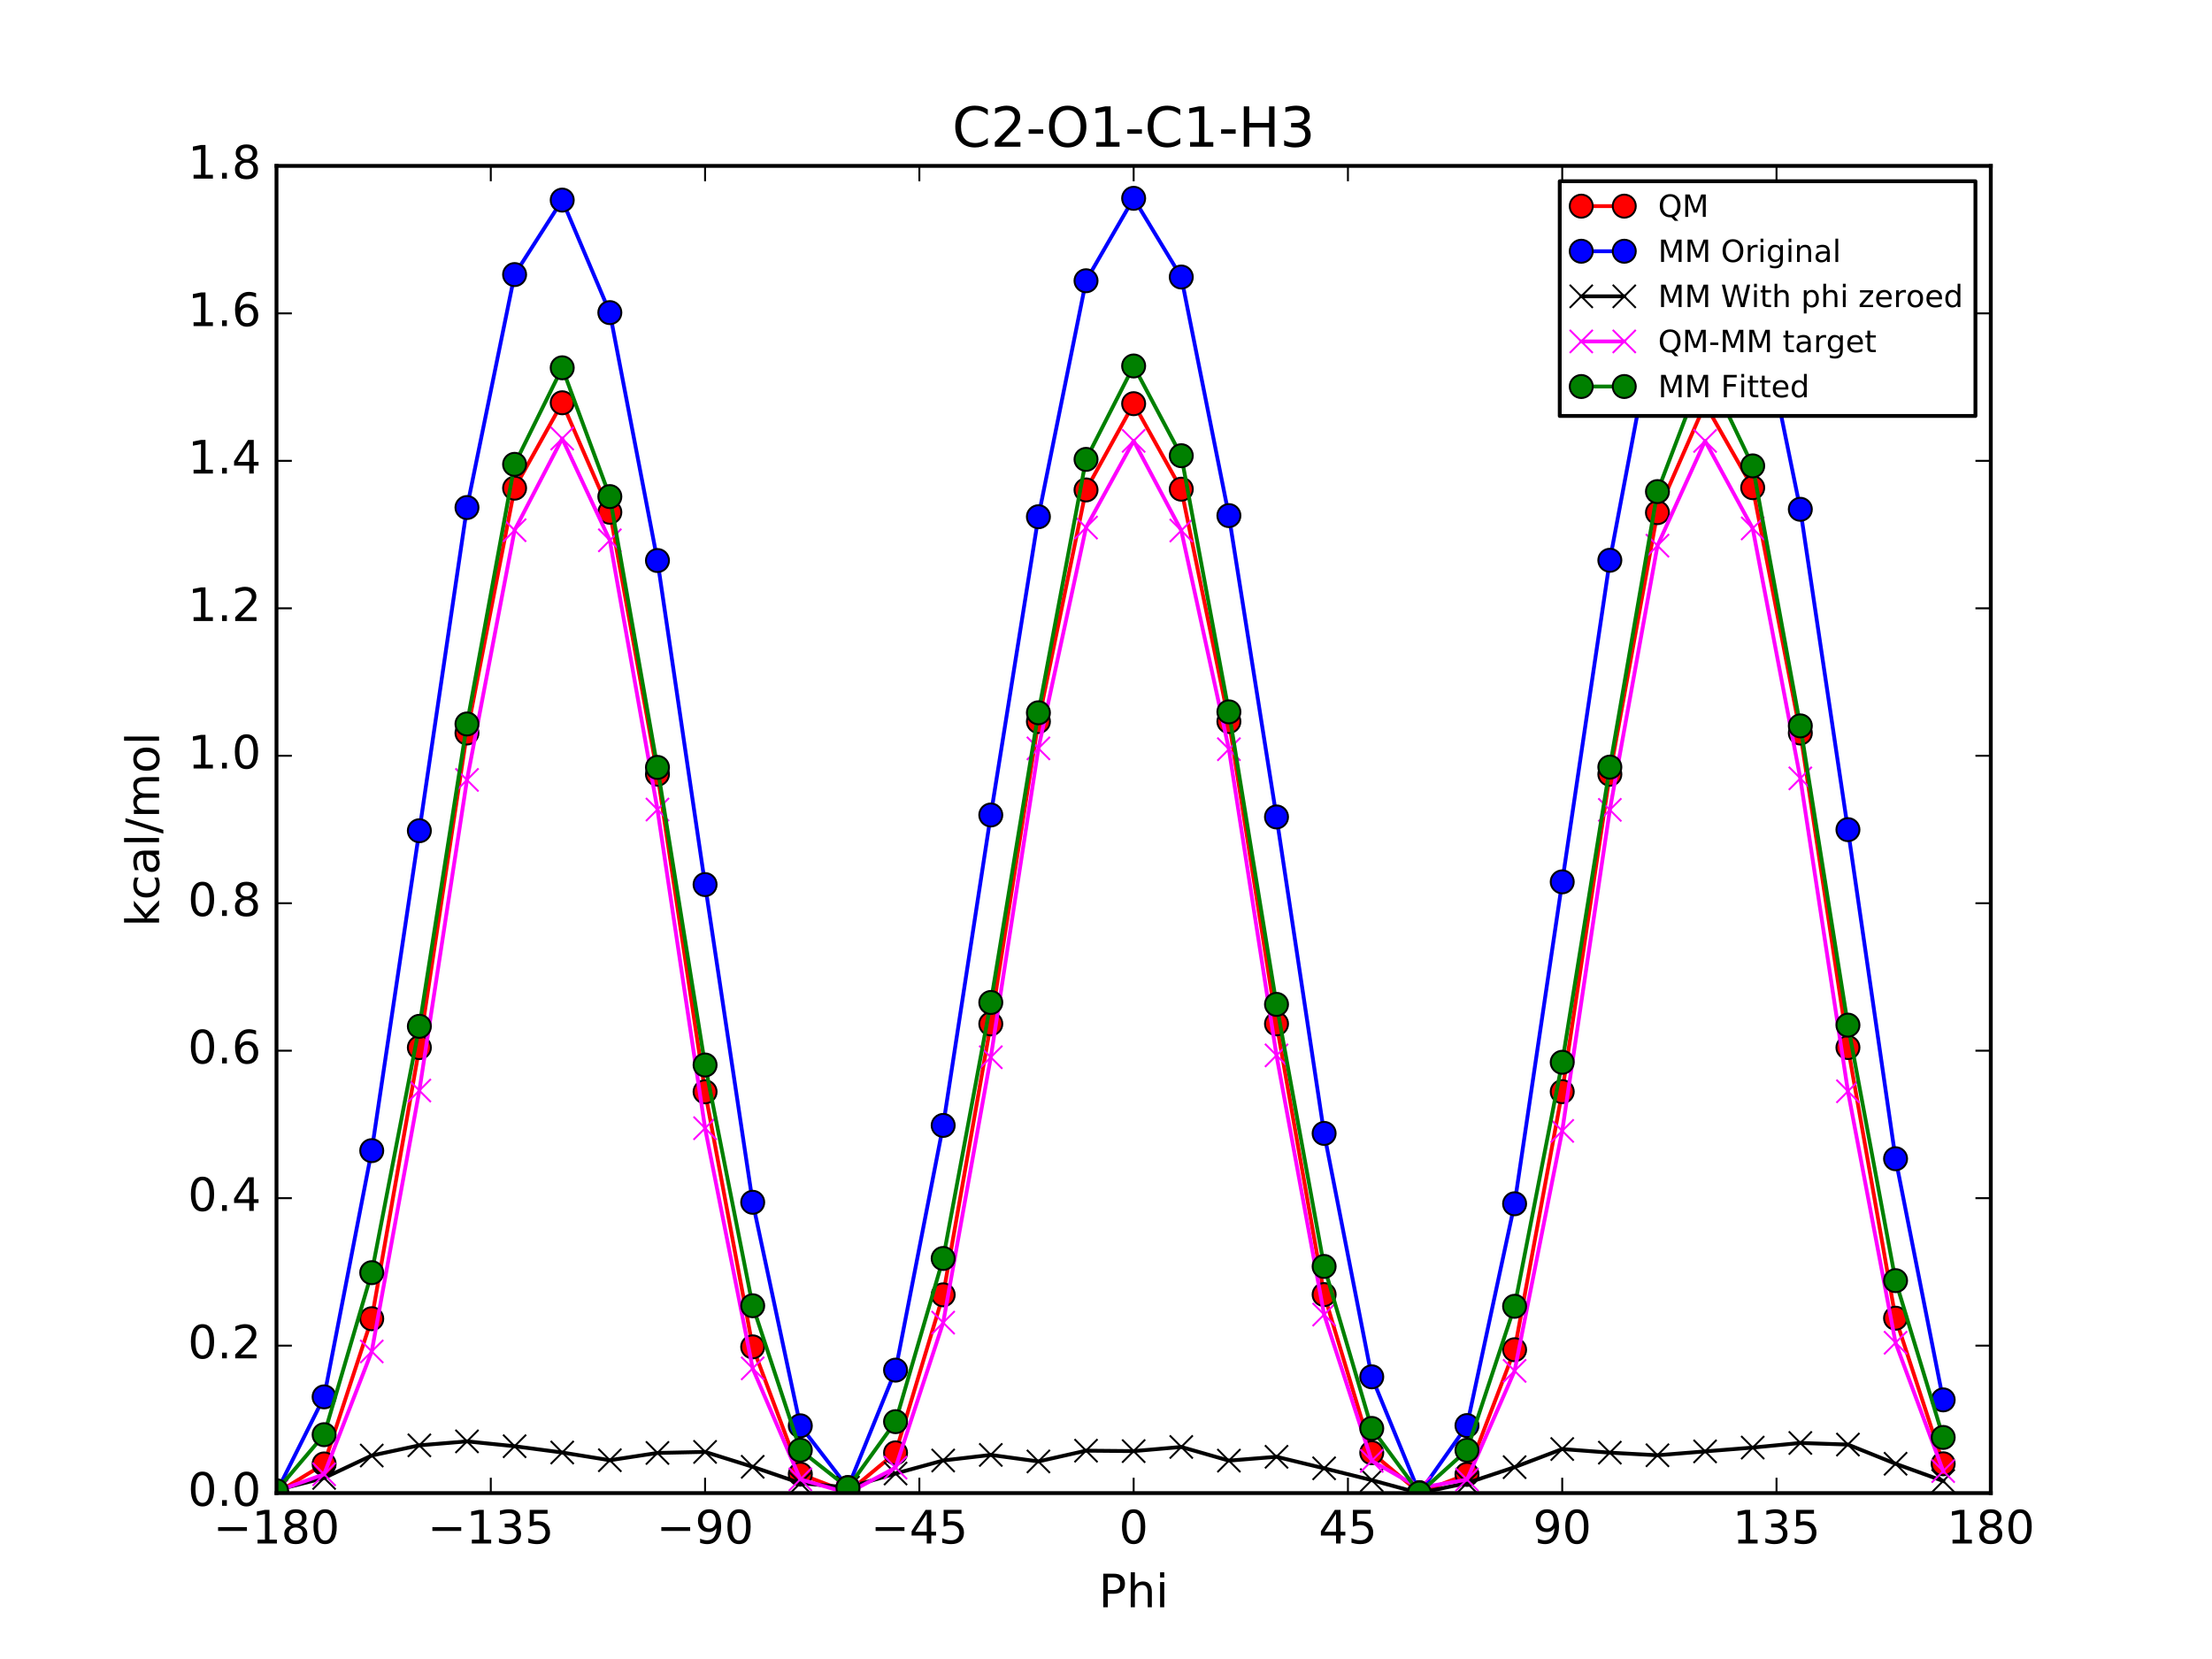 <?xml version="1.0" encoding="utf-8" standalone="no"?>
<!DOCTYPE svg PUBLIC "-//W3C//DTD SVG 1.1//EN"
  "http://www.w3.org/Graphics/SVG/1.1/DTD/svg11.dtd">
<!-- Created with matplotlib (http://matplotlib.org/) -->
<svg height="432pt" version="1.1" viewBox="0 0 576 432" width="576pt" xmlns="http://www.w3.org/2000/svg" xmlns:xlink="http://www.w3.org/1999/xlink">
 <defs>
  <style type="text/css">
*{stroke-linecap:butt;stroke-linejoin:round;stroke-miterlimit:100000;}
  </style>
 </defs>
 <g id="figure_1">
  <g id="patch_1">
   <path d="M 0 432 
L 576 432 
L 576 0 
L 0 0 
z
" style="fill:#ffffff;"/>
  </g>
  <g id="axes_1">
   <g id="patch_2">
    <path d="M 72 388.8 
L 518.4 388.8 
L 518.4 43.2 
L 72 43.2 
z
" style="fill:#ffffff;"/>
   </g>
   <g id="line2d_1">
    <path clip-path="url(#p90e9c26bd9)" d="M 72 388.8 
L 84.4 381.207 
L 96.8 343.391 
L 109.2 272.787 
L 121.6 190.87 
L 134 127.117 
L 146.4 104.883 
L 158.8 133.387 
L 171.2 201.6 
L 183.6 284.305 
L 196 350.727 
L 208.4 383.869 
L 220.8 388.604 
L 233.2 378.317 
L 245.6 337.171 
L 258 266.618 
L 270.4 187.884 
L 282.8 127.578 
L 295.2 105.12 
L 307.6 127.381 
L 320 187.886 
L 332.4 266.609 
L 344.8 337.11 
L 357.2 378.286 
L 369.6 388.682 
L 382 383.924 
L 394.4 351.471 
L 406.8 284.266 
L 419.2 201.609 
L 431.6 133.489 
L 444 105.207 
L 456.4 126.995 
L 468.8 190.884 
L 481.2 272.774 
L 493.6 343.257 
L 506 381.166 
" style="fill:none;stroke:#ff0000;stroke-linecap:square;"/>
    <defs>
     <path d="M 0 3 
C 0.796 3 1.559 2.684 2.121 2.121 
C 2.684 1.559 3 0.796 3 0 
C 3 -0.796 2.684 -1.559 2.121 -2.121 
C 1.559 -2.684 0.796 -3 0 -3 
C -0.796 -3 -1.559 -2.684 -2.121 -2.121 
C -2.684 -1.559 -3 -0.796 -3 0 
C -3 0.796 -2.684 1.559 -2.121 2.121 
C -1.559 2.684 -0.796 3 0 3 
z
" id="mb6d9244dc2" style="stroke:#000000;stroke-width:0.5;"/>
    </defs>
    <g clip-path="url(#p90e9c26bd9)">
     <use style="fill:#ff0000;stroke:#000000;stroke-width:0.5;" x="72" xlink:href="#mb6d9244dc2" y="388.8"/>
     <use style="fill:#ff0000;stroke:#000000;stroke-width:0.5;" x="84.4" xlink:href="#mb6d9244dc2" y="381.207"/>
     <use style="fill:#ff0000;stroke:#000000;stroke-width:0.5;" x="96.8" xlink:href="#mb6d9244dc2" y="343.391"/>
     <use style="fill:#ff0000;stroke:#000000;stroke-width:0.5;" x="109.2" xlink:href="#mb6d9244dc2" y="272.787"/>
     <use style="fill:#ff0000;stroke:#000000;stroke-width:0.5;" x="121.6" xlink:href="#mb6d9244dc2" y="190.87"/>
     <use style="fill:#ff0000;stroke:#000000;stroke-width:0.5;" x="134" xlink:href="#mb6d9244dc2" y="127.117"/>
     <use style="fill:#ff0000;stroke:#000000;stroke-width:0.5;" x="146.4" xlink:href="#mb6d9244dc2" y="104.883"/>
     <use style="fill:#ff0000;stroke:#000000;stroke-width:0.5;" x="158.8" xlink:href="#mb6d9244dc2" y="133.387"/>
     <use style="fill:#ff0000;stroke:#000000;stroke-width:0.5;" x="171.2" xlink:href="#mb6d9244dc2" y="201.6"/>
     <use style="fill:#ff0000;stroke:#000000;stroke-width:0.5;" x="183.6" xlink:href="#mb6d9244dc2" y="284.305"/>
     <use style="fill:#ff0000;stroke:#000000;stroke-width:0.5;" x="196" xlink:href="#mb6d9244dc2" y="350.727"/>
     <use style="fill:#ff0000;stroke:#000000;stroke-width:0.5;" x="208.4" xlink:href="#mb6d9244dc2" y="383.869"/>
     <use style="fill:#ff0000;stroke:#000000;stroke-width:0.5;" x="220.8" xlink:href="#mb6d9244dc2" y="388.604"/>
     <use style="fill:#ff0000;stroke:#000000;stroke-width:0.5;" x="233.2" xlink:href="#mb6d9244dc2" y="378.317"/>
     <use style="fill:#ff0000;stroke:#000000;stroke-width:0.5;" x="245.6" xlink:href="#mb6d9244dc2" y="337.171"/>
     <use style="fill:#ff0000;stroke:#000000;stroke-width:0.5;" x="258" xlink:href="#mb6d9244dc2" y="266.618"/>
     <use style="fill:#ff0000;stroke:#000000;stroke-width:0.5;" x="270.4" xlink:href="#mb6d9244dc2" y="187.884"/>
     <use style="fill:#ff0000;stroke:#000000;stroke-width:0.5;" x="282.8" xlink:href="#mb6d9244dc2" y="127.578"/>
     <use style="fill:#ff0000;stroke:#000000;stroke-width:0.5;" x="295.2" xlink:href="#mb6d9244dc2" y="105.12"/>
     <use style="fill:#ff0000;stroke:#000000;stroke-width:0.5;" x="307.6" xlink:href="#mb6d9244dc2" y="127.381"/>
     <use style="fill:#ff0000;stroke:#000000;stroke-width:0.5;" x="320" xlink:href="#mb6d9244dc2" y="187.886"/>
     <use style="fill:#ff0000;stroke:#000000;stroke-width:0.5;" x="332.4" xlink:href="#mb6d9244dc2" y="266.609"/>
     <use style="fill:#ff0000;stroke:#000000;stroke-width:0.5;" x="344.8" xlink:href="#mb6d9244dc2" y="337.11"/>
     <use style="fill:#ff0000;stroke:#000000;stroke-width:0.5;" x="357.2" xlink:href="#mb6d9244dc2" y="378.286"/>
     <use style="fill:#ff0000;stroke:#000000;stroke-width:0.5;" x="369.6" xlink:href="#mb6d9244dc2" y="388.682"/>
     <use style="fill:#ff0000;stroke:#000000;stroke-width:0.5;" x="382" xlink:href="#mb6d9244dc2" y="383.924"/>
     <use style="fill:#ff0000;stroke:#000000;stroke-width:0.5;" x="394.4" xlink:href="#mb6d9244dc2" y="351.471"/>
     <use style="fill:#ff0000;stroke:#000000;stroke-width:0.5;" x="406.8" xlink:href="#mb6d9244dc2" y="284.266"/>
     <use style="fill:#ff0000;stroke:#000000;stroke-width:0.5;" x="419.2" xlink:href="#mb6d9244dc2" y="201.609"/>
     <use style="fill:#ff0000;stroke:#000000;stroke-width:0.5;" x="431.6" xlink:href="#mb6d9244dc2" y="133.489"/>
     <use style="fill:#ff0000;stroke:#000000;stroke-width:0.5;" x="444" xlink:href="#mb6d9244dc2" y="105.207"/>
     <use style="fill:#ff0000;stroke:#000000;stroke-width:0.5;" x="456.4" xlink:href="#mb6d9244dc2" y="126.995"/>
     <use style="fill:#ff0000;stroke:#000000;stroke-width:0.5;" x="468.8" xlink:href="#mb6d9244dc2" y="190.884"/>
     <use style="fill:#ff0000;stroke:#000000;stroke-width:0.5;" x="481.2" xlink:href="#mb6d9244dc2" y="272.774"/>
     <use style="fill:#ff0000;stroke:#000000;stroke-width:0.5;" x="493.6" xlink:href="#mb6d9244dc2" y="343.257"/>
     <use style="fill:#ff0000;stroke:#000000;stroke-width:0.5;" x="506" xlink:href="#mb6d9244dc2" y="381.166"/>
    </g>
   </g>
   <g id="line2d_2">
    <path clip-path="url(#p90e9c26bd9)" d="M 72 388.548 
L 84.4 363.741 
L 96.8 299.624 
L 109.2 216.321 
L 121.6 132.161 
L 134 71.499 
L 146.4 52.104 
L 158.8 81.404 
L 171.2 145.961 
L 183.6 230.342 
L 196 313.075 
L 208.4 371.274 
L 220.8 387.358 
L 233.2 356.778 
L 245.6 293.057 
L 258 212.223 
L 270.4 134.558 
L 282.8 73.11 
L 295.2 51.64 
L 307.6 72.137 
L 320 134.261 
L 332.4 212.735 
L 344.8 295.137 
L 357.2 358.526 
L 369.6 388.8 
L 382 371.215 
L 394.4 313.46 
L 406.8 229.635 
L 419.2 145.891 
L 431.6 80.087 
L 444 51.82 
L 456.4 71.868 
L 468.8 132.62 
L 481.2 216.038 
L 493.6 301.735 
L 506 364.528 
" style="fill:none;stroke:#0000ff;stroke-linecap:square;"/>
    <defs>
     <path d="M 0 3 
C 0.796 3 1.559 2.684 2.121 2.121 
C 2.684 1.559 3 0.796 3 0 
C 3 -0.796 2.684 -1.559 2.121 -2.121 
C 1.559 -2.684 0.796 -3 0 -3 
C -0.796 -3 -1.559 -2.684 -2.121 -2.121 
C -2.684 -1.559 -3 -0.796 -3 0 
C -3 0.796 -2.684 1.559 -2.121 2.121 
C -1.559 2.684 -0.796 3 0 3 
z
" id="m610e5704db" style="stroke:#000000;stroke-width:0.5;"/>
    </defs>
    <g clip-path="url(#p90e9c26bd9)">
     <use style="fill:#0000ff;stroke:#000000;stroke-width:0.5;" x="72" xlink:href="#m610e5704db" y="388.548"/>
     <use style="fill:#0000ff;stroke:#000000;stroke-width:0.5;" x="84.4" xlink:href="#m610e5704db" y="363.741"/>
     <use style="fill:#0000ff;stroke:#000000;stroke-width:0.5;" x="96.8" xlink:href="#m610e5704db" y="299.624"/>
     <use style="fill:#0000ff;stroke:#000000;stroke-width:0.5;" x="109.2" xlink:href="#m610e5704db" y="216.321"/>
     <use style="fill:#0000ff;stroke:#000000;stroke-width:0.5;" x="121.6" xlink:href="#m610e5704db" y="132.161"/>
     <use style="fill:#0000ff;stroke:#000000;stroke-width:0.5;" x="134" xlink:href="#m610e5704db" y="71.499"/>
     <use style="fill:#0000ff;stroke:#000000;stroke-width:0.5;" x="146.4" xlink:href="#m610e5704db" y="52.104"/>
     <use style="fill:#0000ff;stroke:#000000;stroke-width:0.5;" x="158.8" xlink:href="#m610e5704db" y="81.404"/>
     <use style="fill:#0000ff;stroke:#000000;stroke-width:0.5;" x="171.2" xlink:href="#m610e5704db" y="145.961"/>
     <use style="fill:#0000ff;stroke:#000000;stroke-width:0.5;" x="183.6" xlink:href="#m610e5704db" y="230.342"/>
     <use style="fill:#0000ff;stroke:#000000;stroke-width:0.5;" x="196" xlink:href="#m610e5704db" y="313.075"/>
     <use style="fill:#0000ff;stroke:#000000;stroke-width:0.5;" x="208.4" xlink:href="#m610e5704db" y="371.274"/>
     <use style="fill:#0000ff;stroke:#000000;stroke-width:0.5;" x="220.8" xlink:href="#m610e5704db" y="387.358"/>
     <use style="fill:#0000ff;stroke:#000000;stroke-width:0.5;" x="233.2" xlink:href="#m610e5704db" y="356.778"/>
     <use style="fill:#0000ff;stroke:#000000;stroke-width:0.5;" x="245.6" xlink:href="#m610e5704db" y="293.057"/>
     <use style="fill:#0000ff;stroke:#000000;stroke-width:0.5;" x="258" xlink:href="#m610e5704db" y="212.223"/>
     <use style="fill:#0000ff;stroke:#000000;stroke-width:0.5;" x="270.4" xlink:href="#m610e5704db" y="134.558"/>
     <use style="fill:#0000ff;stroke:#000000;stroke-width:0.5;" x="282.8" xlink:href="#m610e5704db" y="73.11"/>
     <use style="fill:#0000ff;stroke:#000000;stroke-width:0.5;" x="295.2" xlink:href="#m610e5704db" y="51.64"/>
     <use style="fill:#0000ff;stroke:#000000;stroke-width:0.5;" x="307.6" xlink:href="#m610e5704db" y="72.137"/>
     <use style="fill:#0000ff;stroke:#000000;stroke-width:0.5;" x="320" xlink:href="#m610e5704db" y="134.261"/>
     <use style="fill:#0000ff;stroke:#000000;stroke-width:0.5;" x="332.4" xlink:href="#m610e5704db" y="212.735"/>
     <use style="fill:#0000ff;stroke:#000000;stroke-width:0.5;" x="344.8" xlink:href="#m610e5704db" y="295.137"/>
     <use style="fill:#0000ff;stroke:#000000;stroke-width:0.5;" x="357.2" xlink:href="#m610e5704db" y="358.526"/>
     <use style="fill:#0000ff;stroke:#000000;stroke-width:0.5;" x="369.6" xlink:href="#m610e5704db" y="388.8"/>
     <use style="fill:#0000ff;stroke:#000000;stroke-width:0.5;" x="382" xlink:href="#m610e5704db" y="371.215"/>
     <use style="fill:#0000ff;stroke:#000000;stroke-width:0.5;" x="394.4" xlink:href="#m610e5704db" y="313.46"/>
     <use style="fill:#0000ff;stroke:#000000;stroke-width:0.5;" x="406.8" xlink:href="#m610e5704db" y="229.635"/>
     <use style="fill:#0000ff;stroke:#000000;stroke-width:0.5;" x="419.2" xlink:href="#m610e5704db" y="145.891"/>
     <use style="fill:#0000ff;stroke:#000000;stroke-width:0.5;" x="431.6" xlink:href="#m610e5704db" y="80.087"/>
     <use style="fill:#0000ff;stroke:#000000;stroke-width:0.5;" x="444" xlink:href="#m610e5704db" y="51.82"/>
     <use style="fill:#0000ff;stroke:#000000;stroke-width:0.5;" x="456.4" xlink:href="#m610e5704db" y="71.868"/>
     <use style="fill:#0000ff;stroke:#000000;stroke-width:0.5;" x="468.8" xlink:href="#m610e5704db" y="132.62"/>
     <use style="fill:#0000ff;stroke:#000000;stroke-width:0.5;" x="481.2" xlink:href="#m610e5704db" y="216.038"/>
     <use style="fill:#0000ff;stroke:#000000;stroke-width:0.5;" x="493.6" xlink:href="#m610e5704db" y="301.735"/>
     <use style="fill:#0000ff;stroke:#000000;stroke-width:0.5;" x="506" xlink:href="#m610e5704db" y="364.528"/>
    </g>
   </g>
   <g id="line2d_3">
    <path clip-path="url(#p90e9c26bd9)" d="M 72 388.029 
L 84.4 384.853 
L 96.8 379.019 
L 109.2 376.363 
L 121.6 375.328 
L 134 376.595 
L 146.4 378.23 
L 158.8 380.239 
L 171.2 378.345 
L 183.6 378.072 
L 196 381.952 
L 208.4 386.199 
L 220.8 387.351 
L 233.2 383.701 
L 245.6 380.308 
L 258 378.86 
L 270.4 380.554 
L 282.8 377.753 
L 295.2 377.866 
L 307.6 376.786 
L 320 380.341 
L 332.4 379.344 
L 344.8 382.343 
L 357.2 385.424 
L 369.6 388.8 
L 382 386.18 
L 394.4 382.047 
L 406.8 377.327 
L 419.2 378.269 
L 431.6 378.948 
L 444 377.939 
L 456.4 376.947 
L 468.8 375.745 
L 481.2 376.162 
L 493.6 381.157 
L 506 385.644 
" style="fill:none;stroke:#000000;stroke-linecap:square;"/>
    <defs>
     <path d="M -3 3 
L 3 -3 
M -3 -3 
L 3 3 
" id="mcaba127cde" style="stroke:#000000;stroke-width:0.5;"/>
    </defs>
    <g clip-path="url(#p90e9c26bd9)">
     <use style="stroke:#000000;stroke-width:0.5;" x="72" xlink:href="#mcaba127cde" y="388.029"/>
     <use style="stroke:#000000;stroke-width:0.5;" x="84.4" xlink:href="#mcaba127cde" y="384.853"/>
     <use style="stroke:#000000;stroke-width:0.5;" x="96.8" xlink:href="#mcaba127cde" y="379.019"/>
     <use style="stroke:#000000;stroke-width:0.5;" x="109.2" xlink:href="#mcaba127cde" y="376.363"/>
     <use style="stroke:#000000;stroke-width:0.5;" x="121.6" xlink:href="#mcaba127cde" y="375.328"/>
     <use style="stroke:#000000;stroke-width:0.5;" x="134" xlink:href="#mcaba127cde" y="376.595"/>
     <use style="stroke:#000000;stroke-width:0.5;" x="146.4" xlink:href="#mcaba127cde" y="378.23"/>
     <use style="stroke:#000000;stroke-width:0.5;" x="158.8" xlink:href="#mcaba127cde" y="380.239"/>
     <use style="stroke:#000000;stroke-width:0.5;" x="171.2" xlink:href="#mcaba127cde" y="378.345"/>
     <use style="stroke:#000000;stroke-width:0.5;" x="183.6" xlink:href="#mcaba127cde" y="378.072"/>
     <use style="stroke:#000000;stroke-width:0.5;" x="196" xlink:href="#mcaba127cde" y="381.952"/>
     <use style="stroke:#000000;stroke-width:0.5;" x="208.4" xlink:href="#mcaba127cde" y="386.199"/>
     <use style="stroke:#000000;stroke-width:0.5;" x="220.8" xlink:href="#mcaba127cde" y="387.351"/>
     <use style="stroke:#000000;stroke-width:0.5;" x="233.2" xlink:href="#mcaba127cde" y="383.701"/>
     <use style="stroke:#000000;stroke-width:0.5;" x="245.6" xlink:href="#mcaba127cde" y="380.308"/>
     <use style="stroke:#000000;stroke-width:0.5;" x="258" xlink:href="#mcaba127cde" y="378.86"/>
     <use style="stroke:#000000;stroke-width:0.5;" x="270.4" xlink:href="#mcaba127cde" y="380.554"/>
     <use style="stroke:#000000;stroke-width:0.5;" x="282.8" xlink:href="#mcaba127cde" y="377.753"/>
     <use style="stroke:#000000;stroke-width:0.5;" x="295.2" xlink:href="#mcaba127cde" y="377.866"/>
     <use style="stroke:#000000;stroke-width:0.5;" x="307.6" xlink:href="#mcaba127cde" y="376.786"/>
     <use style="stroke:#000000;stroke-width:0.5;" x="320" xlink:href="#mcaba127cde" y="380.341"/>
     <use style="stroke:#000000;stroke-width:0.5;" x="332.4" xlink:href="#mcaba127cde" y="379.344"/>
     <use style="stroke:#000000;stroke-width:0.5;" x="344.8" xlink:href="#mcaba127cde" y="382.343"/>
     <use style="stroke:#000000;stroke-width:0.5;" x="357.2" xlink:href="#mcaba127cde" y="385.424"/>
     <use style="stroke:#000000;stroke-width:0.5;" x="369.6" xlink:href="#mcaba127cde" y="388.8"/>
     <use style="stroke:#000000;stroke-width:0.5;" x="382" xlink:href="#mcaba127cde" y="386.18"/>
     <use style="stroke:#000000;stroke-width:0.5;" x="394.4" xlink:href="#mcaba127cde" y="382.047"/>
     <use style="stroke:#000000;stroke-width:0.5;" x="406.8" xlink:href="#mcaba127cde" y="377.327"/>
     <use style="stroke:#000000;stroke-width:0.5;" x="419.2" xlink:href="#mcaba127cde" y="378.269"/>
     <use style="stroke:#000000;stroke-width:0.5;" x="431.6" xlink:href="#mcaba127cde" y="378.948"/>
     <use style="stroke:#000000;stroke-width:0.5;" x="444" xlink:href="#mcaba127cde" y="377.939"/>
     <use style="stroke:#000000;stroke-width:0.5;" x="456.4" xlink:href="#mcaba127cde" y="376.947"/>
     <use style="stroke:#000000;stroke-width:0.5;" x="468.8" xlink:href="#mcaba127cde" y="375.745"/>
     <use style="stroke:#000000;stroke-width:0.5;" x="481.2" xlink:href="#mcaba127cde" y="376.162"/>
     <use style="stroke:#000000;stroke-width:0.5;" x="493.6" xlink:href="#mcaba127cde" y="381.157"/>
     <use style="stroke:#000000;stroke-width:0.5;" x="506" xlink:href="#mcaba127cde" y="385.644"/>
    </g>
   </g>
   <g id="line2d_4">
    <path clip-path="url(#p90e9c26bd9)" d="M 72 388.318 
L 84.4 383.902 
L 96.8 351.919 
L 109.2 283.972 
L 121.6 203.089 
L 134 138.069 
L 146.4 114.2 
L 158.8 140.695 
L 171.2 210.802 
L 183.6 293.78 
L 196 356.322 
L 208.4 385.217 
L 220.8 388.8 
L 233.2 382.163 
L 245.6 344.411 
L 258 275.306 
L 270.4 194.878 
L 282.8 137.372 
L 295.2 114.801 
L 307.6 138.143 
L 320 195.092 
L 332.4 274.813 
L 344.8 342.315 
L 357.2 380.409 
L 369.6 387.429 
L 382 385.292 
L 394.4 356.972 
L 406.8 294.486 
L 419.2 210.888 
L 431.6 142.088 
L 444 114.815 
L 456.4 137.595 
L 468.8 202.686 
L 481.2 284.159 
L 493.6 349.647 
L 506 383.07 
" style="fill:none;stroke:#ff00ff;stroke-linecap:square;"/>
    <defs>
     <path d="M -3 3 
L 3 -3 
M -3 -3 
L 3 3 
" id="ma03d05ba24" style="stroke:#ff00ff;stroke-width:0.5;"/>
    </defs>
    <g clip-path="url(#p90e9c26bd9)">
     <use style="fill:#ff00ff;stroke:#ff00ff;stroke-width:0.5;" x="72" xlink:href="#ma03d05ba24" y="388.318"/>
     <use style="fill:#ff00ff;stroke:#ff00ff;stroke-width:0.5;" x="84.4" xlink:href="#ma03d05ba24" y="383.902"/>
     <use style="fill:#ff00ff;stroke:#ff00ff;stroke-width:0.5;" x="96.8" xlink:href="#ma03d05ba24" y="351.919"/>
     <use style="fill:#ff00ff;stroke:#ff00ff;stroke-width:0.5;" x="109.2" xlink:href="#ma03d05ba24" y="283.972"/>
     <use style="fill:#ff00ff;stroke:#ff00ff;stroke-width:0.5;" x="121.6" xlink:href="#ma03d05ba24" y="203.089"/>
     <use style="fill:#ff00ff;stroke:#ff00ff;stroke-width:0.5;" x="134" xlink:href="#ma03d05ba24" y="138.069"/>
     <use style="fill:#ff00ff;stroke:#ff00ff;stroke-width:0.5;" x="146.4" xlink:href="#ma03d05ba24" y="114.2"/>
     <use style="fill:#ff00ff;stroke:#ff00ff;stroke-width:0.5;" x="158.8" xlink:href="#ma03d05ba24" y="140.695"/>
     <use style="fill:#ff00ff;stroke:#ff00ff;stroke-width:0.5;" x="171.2" xlink:href="#ma03d05ba24" y="210.802"/>
     <use style="fill:#ff00ff;stroke:#ff00ff;stroke-width:0.5;" x="183.6" xlink:href="#ma03d05ba24" y="293.78"/>
     <use style="fill:#ff00ff;stroke:#ff00ff;stroke-width:0.5;" x="196" xlink:href="#ma03d05ba24" y="356.322"/>
     <use style="fill:#ff00ff;stroke:#ff00ff;stroke-width:0.5;" x="208.4" xlink:href="#ma03d05ba24" y="385.217"/>
     <use style="fill:#ff00ff;stroke:#ff00ff;stroke-width:0.5;" x="220.8" xlink:href="#ma03d05ba24" y="388.8"/>
     <use style="fill:#ff00ff;stroke:#ff00ff;stroke-width:0.5;" x="233.2" xlink:href="#ma03d05ba24" y="382.163"/>
     <use style="fill:#ff00ff;stroke:#ff00ff;stroke-width:0.5;" x="245.6" xlink:href="#ma03d05ba24" y="344.411"/>
     <use style="fill:#ff00ff;stroke:#ff00ff;stroke-width:0.5;" x="258" xlink:href="#ma03d05ba24" y="275.306"/>
     <use style="fill:#ff00ff;stroke:#ff00ff;stroke-width:0.5;" x="270.4" xlink:href="#ma03d05ba24" y="194.878"/>
     <use style="fill:#ff00ff;stroke:#ff00ff;stroke-width:0.5;" x="282.8" xlink:href="#ma03d05ba24" y="137.372"/>
     <use style="fill:#ff00ff;stroke:#ff00ff;stroke-width:0.5;" x="295.2" xlink:href="#ma03d05ba24" y="114.801"/>
     <use style="fill:#ff00ff;stroke:#ff00ff;stroke-width:0.5;" x="307.6" xlink:href="#ma03d05ba24" y="138.143"/>
     <use style="fill:#ff00ff;stroke:#ff00ff;stroke-width:0.5;" x="320" xlink:href="#ma03d05ba24" y="195.092"/>
     <use style="fill:#ff00ff;stroke:#ff00ff;stroke-width:0.5;" x="332.4" xlink:href="#ma03d05ba24" y="274.813"/>
     <use style="fill:#ff00ff;stroke:#ff00ff;stroke-width:0.5;" x="344.8" xlink:href="#ma03d05ba24" y="342.315"/>
     <use style="fill:#ff00ff;stroke:#ff00ff;stroke-width:0.5;" x="357.2" xlink:href="#ma03d05ba24" y="380.409"/>
     <use style="fill:#ff00ff;stroke:#ff00ff;stroke-width:0.5;" x="369.6" xlink:href="#ma03d05ba24" y="387.429"/>
     <use style="fill:#ff00ff;stroke:#ff00ff;stroke-width:0.5;" x="382" xlink:href="#ma03d05ba24" y="385.292"/>
     <use style="fill:#ff00ff;stroke:#ff00ff;stroke-width:0.5;" x="394.4" xlink:href="#ma03d05ba24" y="356.972"/>
     <use style="fill:#ff00ff;stroke:#ff00ff;stroke-width:0.5;" x="406.8" xlink:href="#ma03d05ba24" y="294.486"/>
     <use style="fill:#ff00ff;stroke:#ff00ff;stroke-width:0.5;" x="419.2" xlink:href="#ma03d05ba24" y="210.888"/>
     <use style="fill:#ff00ff;stroke:#ff00ff;stroke-width:0.5;" x="431.6" xlink:href="#ma03d05ba24" y="142.088"/>
     <use style="fill:#ff00ff;stroke:#ff00ff;stroke-width:0.5;" x="444" xlink:href="#ma03d05ba24" y="114.815"/>
     <use style="fill:#ff00ff;stroke:#ff00ff;stroke-width:0.5;" x="456.4" xlink:href="#ma03d05ba24" y="137.595"/>
     <use style="fill:#ff00ff;stroke:#ff00ff;stroke-width:0.5;" x="468.8" xlink:href="#ma03d05ba24" y="202.686"/>
     <use style="fill:#ff00ff;stroke:#ff00ff;stroke-width:0.5;" x="481.2" xlink:href="#ma03d05ba24" y="284.159"/>
     <use style="fill:#ff00ff;stroke:#ff00ff;stroke-width:0.5;" x="493.6" xlink:href="#ma03d05ba24" y="349.647"/>
     <use style="fill:#ff00ff;stroke:#ff00ff;stroke-width:0.5;" x="506" xlink:href="#ma03d05ba24" y="383.07"/>
    </g>
   </g>
   <g id="line2d_5">
    <path clip-path="url(#p90e9c26bd9)" d="M 72 388.184 
L 84.4 373.588 
L 96.8 331.397 
L 109.2 267.249 
L 121.6 188.521 
L 134 120.914 
L 146.4 95.775 
L 158.8 129.311 
L 171.2 199.829 
L 183.6 277.324 
L 196 340.015 
L 208.4 377.623 
L 220.8 387.396 
L 233.2 370.197 
L 245.6 327.703 
L 258 261.043 
L 270.4 185.602 
L 282.8 119.624 
L 295.2 95.3 
L 307.6 118.665 
L 320 185.364 
L 332.4 261.54 
L 344.8 329.781 
L 357.2 371.959 
L 369.6 388.8 
L 382 377.633 
L 394.4 340.155 
L 406.8 276.613 
L 419.2 199.75 
L 431.6 128.009 
L 444 95.384 
L 456.4 121.315 
L 468.8 189.017 
L 481.2 266.943 
L 493.6 333.476 
L 506 374.307 
" style="fill:none;stroke:#008000;stroke-linecap:square;"/>
    <defs>
     <path d="M 0 3 
C 0.796 3 1.559 2.684 2.121 2.121 
C 2.684 1.559 3 0.796 3 0 
C 3 -0.796 2.684 -1.559 2.121 -2.121 
C 1.559 -2.684 0.796 -3 0 -3 
C -0.796 -3 -1.559 -2.684 -2.121 -2.121 
C -2.684 -1.559 -3 -0.796 -3 0 
C -3 0.796 -2.684 1.559 -2.121 2.121 
C -1.559 2.684 -0.796 3 0 3 
z
" id="m6d52b50a0e" style="stroke:#000000;stroke-width:0.5;"/>
    </defs>
    <g clip-path="url(#p90e9c26bd9)">
     <use style="fill:#008000;stroke:#000000;stroke-width:0.5;" x="72" xlink:href="#m6d52b50a0e" y="388.184"/>
     <use style="fill:#008000;stroke:#000000;stroke-width:0.5;" x="84.4" xlink:href="#m6d52b50a0e" y="373.588"/>
     <use style="fill:#008000;stroke:#000000;stroke-width:0.5;" x="96.8" xlink:href="#m6d52b50a0e" y="331.397"/>
     <use style="fill:#008000;stroke:#000000;stroke-width:0.5;" x="109.2" xlink:href="#m6d52b50a0e" y="267.249"/>
     <use style="fill:#008000;stroke:#000000;stroke-width:0.5;" x="121.6" xlink:href="#m6d52b50a0e" y="188.521"/>
     <use style="fill:#008000;stroke:#000000;stroke-width:0.5;" x="134" xlink:href="#m6d52b50a0e" y="120.914"/>
     <use style="fill:#008000;stroke:#000000;stroke-width:0.5;" x="146.4" xlink:href="#m6d52b50a0e" y="95.775"/>
     <use style="fill:#008000;stroke:#000000;stroke-width:0.5;" x="158.8" xlink:href="#m6d52b50a0e" y="129.311"/>
     <use style="fill:#008000;stroke:#000000;stroke-width:0.5;" x="171.2" xlink:href="#m6d52b50a0e" y="199.829"/>
     <use style="fill:#008000;stroke:#000000;stroke-width:0.5;" x="183.6" xlink:href="#m6d52b50a0e" y="277.324"/>
     <use style="fill:#008000;stroke:#000000;stroke-width:0.5;" x="196" xlink:href="#m6d52b50a0e" y="340.015"/>
     <use style="fill:#008000;stroke:#000000;stroke-width:0.5;" x="208.4" xlink:href="#m6d52b50a0e" y="377.623"/>
     <use style="fill:#008000;stroke:#000000;stroke-width:0.5;" x="220.8" xlink:href="#m6d52b50a0e" y="387.396"/>
     <use style="fill:#008000;stroke:#000000;stroke-width:0.5;" x="233.2" xlink:href="#m6d52b50a0e" y="370.197"/>
     <use style="fill:#008000;stroke:#000000;stroke-width:0.5;" x="245.6" xlink:href="#m6d52b50a0e" y="327.703"/>
     <use style="fill:#008000;stroke:#000000;stroke-width:0.5;" x="258" xlink:href="#m6d52b50a0e" y="261.043"/>
     <use style="fill:#008000;stroke:#000000;stroke-width:0.5;" x="270.4" xlink:href="#m6d52b50a0e" y="185.602"/>
     <use style="fill:#008000;stroke:#000000;stroke-width:0.5;" x="282.8" xlink:href="#m6d52b50a0e" y="119.624"/>
     <use style="fill:#008000;stroke:#000000;stroke-width:0.5;" x="295.2" xlink:href="#m6d52b50a0e" y="95.3"/>
     <use style="fill:#008000;stroke:#000000;stroke-width:0.5;" x="307.6" xlink:href="#m6d52b50a0e" y="118.665"/>
     <use style="fill:#008000;stroke:#000000;stroke-width:0.5;" x="320" xlink:href="#m6d52b50a0e" y="185.364"/>
     <use style="fill:#008000;stroke:#000000;stroke-width:0.5;" x="332.4" xlink:href="#m6d52b50a0e" y="261.54"/>
     <use style="fill:#008000;stroke:#000000;stroke-width:0.5;" x="344.8" xlink:href="#m6d52b50a0e" y="329.781"/>
     <use style="fill:#008000;stroke:#000000;stroke-width:0.5;" x="357.2" xlink:href="#m6d52b50a0e" y="371.959"/>
     <use style="fill:#008000;stroke:#000000;stroke-width:0.5;" x="369.6" xlink:href="#m6d52b50a0e" y="388.8"/>
     <use style="fill:#008000;stroke:#000000;stroke-width:0.5;" x="382" xlink:href="#m6d52b50a0e" y="377.633"/>
     <use style="fill:#008000;stroke:#000000;stroke-width:0.5;" x="394.4" xlink:href="#m6d52b50a0e" y="340.155"/>
     <use style="fill:#008000;stroke:#000000;stroke-width:0.5;" x="406.8" xlink:href="#m6d52b50a0e" y="276.613"/>
     <use style="fill:#008000;stroke:#000000;stroke-width:0.5;" x="419.2" xlink:href="#m6d52b50a0e" y="199.75"/>
     <use style="fill:#008000;stroke:#000000;stroke-width:0.5;" x="431.6" xlink:href="#m6d52b50a0e" y="128.009"/>
     <use style="fill:#008000;stroke:#000000;stroke-width:0.5;" x="444" xlink:href="#m6d52b50a0e" y="95.384"/>
     <use style="fill:#008000;stroke:#000000;stroke-width:0.5;" x="456.4" xlink:href="#m6d52b50a0e" y="121.315"/>
     <use style="fill:#008000;stroke:#000000;stroke-width:0.5;" x="468.8" xlink:href="#m6d52b50a0e" y="189.017"/>
     <use style="fill:#008000;stroke:#000000;stroke-width:0.5;" x="481.2" xlink:href="#m6d52b50a0e" y="266.943"/>
     <use style="fill:#008000;stroke:#000000;stroke-width:0.5;" x="493.6" xlink:href="#m6d52b50a0e" y="333.476"/>
     <use style="fill:#008000;stroke:#000000;stroke-width:0.5;" x="506" xlink:href="#m6d52b50a0e" y="374.307"/>
    </g>
   </g>
   <g id="patch_3">
    <path d="M 72 388.8 
L 518.4 388.8 
" style="fill:none;stroke:#000000;stroke-linecap:square;stroke-linejoin:miter;"/>
   </g>
   <g id="patch_4">
    <path d="M 72 43.2 
L 518.4 43.2 
" style="fill:none;stroke:#000000;stroke-linecap:square;stroke-linejoin:miter;"/>
   </g>
   <g id="patch_5">
    <path d="M 72 388.8 
L 72 43.2 
" style="fill:none;stroke:#000000;stroke-linecap:square;stroke-linejoin:miter;"/>
   </g>
   <g id="patch_6">
    <path d="M 518.4 388.8 
L 518.4 43.2 
" style="fill:none;stroke:#000000;stroke-linecap:square;stroke-linejoin:miter;"/>
   </g>
   <g id="matplotlib.axis_1">
    <g id="xtick_1">
     <g id="line2d_6">
      <defs>
       <path d="M 0 0 
L 0 -4 
" id="mdd809b3a9d" style="stroke:#000000;stroke-width:0.5;"/>
      </defs>
      <g>
       <use style="stroke:#000000;stroke-width:0.5;" x="72.0" xlink:href="#mdd809b3a9d" y="388.8"/>
      </g>
     </g>
     <g id="line2d_7">
      <defs>
       <path d="M 0 0 
L 0 4 
" id="mf5ba3d6545" style="stroke:#000000;stroke-width:0.5;"/>
      </defs>
      <g>
       <use style="stroke:#000000;stroke-width:0.5;" x="72.0" xlink:href="#mf5ba3d6545" y="43.2"/>
      </g>
     </g>
     <g id="text_1">
      <!-- −180 -->
      <defs>
       <path d="M 31.781 34.625 
Q 24.75 34.625 20.719 30.859 
Q 16.703 27.094 16.703 20.516 
Q 16.703 13.922 20.719 10.156 
Q 24.75 6.391 31.781 6.391 
Q 38.812 6.391 42.859 10.172 
Q 46.922 13.969 46.922 20.516 
Q 46.922 27.094 42.891 30.859 
Q 38.875 34.625 31.781 34.625 
M 21.922 38.812 
Q 15.578 40.375 12.031 44.719 
Q 8.5 49.078 8.5 55.328 
Q 8.5 64.062 14.719 69.141 
Q 20.953 74.219 31.781 74.219 
Q 42.672 74.219 48.875 69.141 
Q 55.078 64.062 55.078 55.328 
Q 55.078 49.078 51.531 44.719 
Q 48 40.375 41.703 38.812 
Q 48.828 37.156 52.797 32.312 
Q 56.781 27.484 56.781 20.516 
Q 56.781 9.906 50.312 4.234 
Q 43.844 -1.422 31.781 -1.422 
Q 19.734 -1.422 13.25 4.234 
Q 6.781 9.906 6.781 20.516 
Q 6.781 27.484 10.781 32.312 
Q 14.797 37.156 21.922 38.812 
M 18.312 54.391 
Q 18.312 48.734 21.844 45.562 
Q 25.391 42.391 31.781 42.391 
Q 38.141 42.391 41.719 45.562 
Q 45.312 48.734 45.312 54.391 
Q 45.312 60.062 41.719 63.234 
Q 38.141 66.406 31.781 66.406 
Q 25.391 66.406 21.844 63.234 
Q 18.312 60.062 18.312 54.391 
" id="BitstreamVeraSans-Roman-38"/>
       <path d="M 31.781 66.406 
Q 24.172 66.406 20.328 58.906 
Q 16.5 51.422 16.5 36.375 
Q 16.5 21.391 20.328 13.891 
Q 24.172 6.391 31.781 6.391 
Q 39.453 6.391 43.281 13.891 
Q 47.125 21.391 47.125 36.375 
Q 47.125 51.422 43.281 58.906 
Q 39.453 66.406 31.781 66.406 
M 31.781 74.219 
Q 44.047 74.219 50.516 64.516 
Q 56.984 54.828 56.984 36.375 
Q 56.984 17.969 50.516 8.266 
Q 44.047 -1.422 31.781 -1.422 
Q 19.531 -1.422 13.062 8.266 
Q 6.594 17.969 6.594 36.375 
Q 6.594 54.828 13.062 64.516 
Q 19.531 74.219 31.781 74.219 
" id="BitstreamVeraSans-Roman-30"/>
       <path d="M 10.594 35.5 
L 73.188 35.5 
L 73.188 27.203 
L 10.594 27.203 
z
" id="BitstreamVeraSans-Roman-2212"/>
       <path d="M 12.406 8.297 
L 28.516 8.297 
L 28.516 63.922 
L 10.984 60.406 
L 10.984 69.391 
L 28.422 72.906 
L 38.281 72.906 
L 38.281 8.297 
L 54.391 8.297 
L 54.391 0 
L 12.406 0 
z
" id="BitstreamVeraSans-Roman-31"/>
      </defs>
      <g transform="translate(55.52 401.918)scale(0.12 -0.12)">
       <use xlink:href="#BitstreamVeraSans-Roman-2212"/>
       <use x="83.789" xlink:href="#BitstreamVeraSans-Roman-31"/>
       <use x="147.412" xlink:href="#BitstreamVeraSans-Roman-38"/>
       <use x="211.035" xlink:href="#BitstreamVeraSans-Roman-30"/>
      </g>
     </g>
    </g>
    <g id="xtick_2">
     <g id="line2d_8">
      <g>
       <use style="stroke:#000000;stroke-width:0.5;" x="127.8" xlink:href="#mdd809b3a9d" y="388.8"/>
      </g>
     </g>
     <g id="line2d_9">
      <g>
       <use style="stroke:#000000;stroke-width:0.5;" x="127.8" xlink:href="#mf5ba3d6545" y="43.2"/>
      </g>
     </g>
     <g id="text_2">
      <!-- −135 -->
      <defs>
       <path d="M 40.578 39.312 
Q 47.656 37.797 51.625 33 
Q 55.609 28.219 55.609 21.188 
Q 55.609 10.406 48.188 4.484 
Q 40.766 -1.422 27.094 -1.422 
Q 22.516 -1.422 17.656 -0.516 
Q 12.797 0.391 7.625 2.203 
L 7.625 11.719 
Q 11.719 9.328 16.594 8.109 
Q 21.484 6.891 26.812 6.891 
Q 36.078 6.891 40.938 10.547 
Q 45.797 14.203 45.797 21.188 
Q 45.797 27.641 41.281 31.266 
Q 36.766 34.906 28.719 34.906 
L 20.219 34.906 
L 20.219 43.016 
L 29.109 43.016 
Q 36.375 43.016 40.234 45.922 
Q 44.094 48.828 44.094 54.297 
Q 44.094 59.906 40.109 62.906 
Q 36.141 65.922 28.719 65.922 
Q 24.656 65.922 20.016 65.031 
Q 15.375 64.156 9.812 62.312 
L 9.812 71.094 
Q 15.438 72.656 20.344 73.438 
Q 25.25 74.219 29.594 74.219 
Q 40.828 74.219 47.359 69.109 
Q 53.906 64.016 53.906 55.328 
Q 53.906 49.266 50.438 45.094 
Q 46.969 40.922 40.578 39.312 
" id="BitstreamVeraSans-Roman-33"/>
       <path d="M 10.797 72.906 
L 49.516 72.906 
L 49.516 64.594 
L 19.828 64.594 
L 19.828 46.734 
Q 21.969 47.469 24.109 47.828 
Q 26.266 48.188 28.422 48.188 
Q 40.625 48.188 47.75 41.5 
Q 54.891 34.812 54.891 23.391 
Q 54.891 11.625 47.562 5.094 
Q 40.234 -1.422 26.906 -1.422 
Q 22.312 -1.422 17.547 -0.641 
Q 12.797 0.141 7.719 1.703 
L 7.719 11.625 
Q 12.109 9.234 16.797 8.062 
Q 21.484 6.891 26.703 6.891 
Q 35.156 6.891 40.078 11.328 
Q 45.016 15.766 45.016 23.391 
Q 45.016 31 40.078 35.438 
Q 35.156 39.891 26.703 39.891 
Q 22.75 39.891 18.812 39.016 
Q 14.891 38.141 10.797 36.281 
z
" id="BitstreamVeraSans-Roman-35"/>
      </defs>
      <g transform="translate(111.32 401.918)scale(0.12 -0.12)">
       <use xlink:href="#BitstreamVeraSans-Roman-2212"/>
       <use x="83.789" xlink:href="#BitstreamVeraSans-Roman-31"/>
       <use x="147.412" xlink:href="#BitstreamVeraSans-Roman-33"/>
       <use x="211.035" xlink:href="#BitstreamVeraSans-Roman-35"/>
      </g>
     </g>
    </g>
    <g id="xtick_3">
     <g id="line2d_10">
      <g>
       <use style="stroke:#000000;stroke-width:0.5;" x="183.6" xlink:href="#mdd809b3a9d" y="388.8"/>
      </g>
     </g>
     <g id="line2d_11">
      <g>
       <use style="stroke:#000000;stroke-width:0.5;" x="183.6" xlink:href="#mf5ba3d6545" y="43.2"/>
      </g>
     </g>
     <g id="text_3">
      <!-- −90 -->
      <defs>
       <path d="M 10.984 1.516 
L 10.984 10.5 
Q 14.703 8.734 18.5 7.812 
Q 22.312 6.891 25.984 6.891 
Q 35.75 6.891 40.891 13.453 
Q 46.047 20.016 46.781 33.406 
Q 43.953 29.203 39.594 26.953 
Q 35.25 24.703 29.984 24.703 
Q 19.047 24.703 12.672 31.312 
Q 6.297 37.938 6.297 49.422 
Q 6.297 60.641 12.938 67.422 
Q 19.578 74.219 30.609 74.219 
Q 43.266 74.219 49.922 64.516 
Q 56.594 54.828 56.594 36.375 
Q 56.594 19.141 48.406 8.859 
Q 40.234 -1.422 26.422 -1.422 
Q 22.703 -1.422 18.891 -0.688 
Q 15.094 0.047 10.984 1.516 
M 30.609 32.422 
Q 37.25 32.422 41.125 36.953 
Q 45.016 41.5 45.016 49.422 
Q 45.016 57.281 41.125 61.844 
Q 37.25 66.406 30.609 66.406 
Q 23.969 66.406 20.094 61.844 
Q 16.219 57.281 16.219 49.422 
Q 16.219 41.5 20.094 36.953 
Q 23.969 32.422 30.609 32.422 
" id="BitstreamVeraSans-Roman-39"/>
      </defs>
      <g transform="translate(170.937 401.918)scale(0.12 -0.12)">
       <use xlink:href="#BitstreamVeraSans-Roman-2212"/>
       <use x="83.789" xlink:href="#BitstreamVeraSans-Roman-39"/>
       <use x="147.412" xlink:href="#BitstreamVeraSans-Roman-30"/>
      </g>
     </g>
    </g>
    <g id="xtick_4">
     <g id="line2d_12">
      <g>
       <use style="stroke:#000000;stroke-width:0.5;" x="239.4" xlink:href="#mdd809b3a9d" y="388.8"/>
      </g>
     </g>
     <g id="line2d_13">
      <g>
       <use style="stroke:#000000;stroke-width:0.5;" x="239.4" xlink:href="#mf5ba3d6545" y="43.2"/>
      </g>
     </g>
     <g id="text_4">
      <!-- −45 -->
      <defs>
       <path d="M 37.797 64.312 
L 12.891 25.391 
L 37.797 25.391 
z
M 35.203 72.906 
L 47.609 72.906 
L 47.609 25.391 
L 58.016 25.391 
L 58.016 17.188 
L 47.609 17.188 
L 47.609 0 
L 37.797 0 
L 37.797 17.188 
L 4.891 17.188 
L 4.891 26.703 
z
" id="BitstreamVeraSans-Roman-34"/>
      </defs>
      <g transform="translate(226.737 401.918)scale(0.12 -0.12)">
       <use xlink:href="#BitstreamVeraSans-Roman-2212"/>
       <use x="83.789" xlink:href="#BitstreamVeraSans-Roman-34"/>
       <use x="147.412" xlink:href="#BitstreamVeraSans-Roman-35"/>
      </g>
     </g>
    </g>
    <g id="xtick_5">
     <g id="line2d_14">
      <g>
       <use style="stroke:#000000;stroke-width:0.5;" x="295.2" xlink:href="#mdd809b3a9d" y="388.8"/>
      </g>
     </g>
     <g id="line2d_15">
      <g>
       <use style="stroke:#000000;stroke-width:0.5;" x="295.2" xlink:href="#mf5ba3d6545" y="43.2"/>
      </g>
     </g>
     <g id="text_5">
      <!-- 0 -->
      <g transform="translate(291.382 401.918)scale(0.12 -0.12)">
       <use xlink:href="#BitstreamVeraSans-Roman-30"/>
      </g>
     </g>
    </g>
    <g id="xtick_6">
     <g id="line2d_16">
      <g>
       <use style="stroke:#000000;stroke-width:0.5;" x="351.0" xlink:href="#mdd809b3a9d" y="388.8"/>
      </g>
     </g>
     <g id="line2d_17">
      <g>
       <use style="stroke:#000000;stroke-width:0.5;" x="351.0" xlink:href="#mf5ba3d6545" y="43.2"/>
      </g>
     </g>
     <g id="text_6">
      <!-- 45 -->
      <g transform="translate(343.365 401.918)scale(0.12 -0.12)">
       <use xlink:href="#BitstreamVeraSans-Roman-34"/>
       <use x="63.623" xlink:href="#BitstreamVeraSans-Roman-35"/>
      </g>
     </g>
    </g>
    <g id="xtick_7">
     <g id="line2d_18">
      <g>
       <use style="stroke:#000000;stroke-width:0.5;" x="406.8" xlink:href="#mdd809b3a9d" y="388.8"/>
      </g>
     </g>
     <g id="line2d_19">
      <g>
       <use style="stroke:#000000;stroke-width:0.5;" x="406.8" xlink:href="#mf5ba3d6545" y="43.2"/>
      </g>
     </g>
     <g id="text_7">
      <!-- 90 -->
      <g transform="translate(399.165 401.918)scale(0.12 -0.12)">
       <use xlink:href="#BitstreamVeraSans-Roman-39"/>
       <use x="63.623" xlink:href="#BitstreamVeraSans-Roman-30"/>
      </g>
     </g>
    </g>
    <g id="xtick_8">
     <g id="line2d_20">
      <g>
       <use style="stroke:#000000;stroke-width:0.5;" x="462.6" xlink:href="#mdd809b3a9d" y="388.8"/>
      </g>
     </g>
     <g id="line2d_21">
      <g>
       <use style="stroke:#000000;stroke-width:0.5;" x="462.6" xlink:href="#mf5ba3d6545" y="43.2"/>
      </g>
     </g>
     <g id="text_8">
      <!-- 135 -->
      <g transform="translate(451.147 401.918)scale(0.12 -0.12)">
       <use xlink:href="#BitstreamVeraSans-Roman-31"/>
       <use x="63.623" xlink:href="#BitstreamVeraSans-Roman-33"/>
       <use x="127.246" xlink:href="#BitstreamVeraSans-Roman-35"/>
      </g>
     </g>
    </g>
    <g id="xtick_9">
     <g id="line2d_22">
      <g>
       <use style="stroke:#000000;stroke-width:0.5;" x="518.4" xlink:href="#mdd809b3a9d" y="388.8"/>
      </g>
     </g>
     <g id="line2d_23">
      <g>
       <use style="stroke:#000000;stroke-width:0.5;" x="518.4" xlink:href="#mf5ba3d6545" y="43.2"/>
      </g>
     </g>
     <g id="text_9">
      <!-- 180 -->
      <g transform="translate(506.947 401.918)scale(0.12 -0.12)">
       <use xlink:href="#BitstreamVeraSans-Roman-31"/>
       <use x="63.623" xlink:href="#BitstreamVeraSans-Roman-38"/>
       <use x="127.246" xlink:href="#BitstreamVeraSans-Roman-30"/>
      </g>
     </g>
    </g>
    <g id="text_10">
     <!-- Phi -->
     <defs>
      <path d="M 19.672 64.797 
L 19.672 37.406 
L 32.078 37.406 
Q 38.969 37.406 42.719 40.969 
Q 46.484 44.531 46.484 51.125 
Q 46.484 57.672 42.719 61.234 
Q 38.969 64.797 32.078 64.797 
z
M 9.812 72.906 
L 32.078 72.906 
Q 44.344 72.906 50.609 67.359 
Q 56.891 61.812 56.891 51.125 
Q 56.891 40.328 50.609 34.812 
Q 44.344 29.297 32.078 29.297 
L 19.672 29.297 
L 19.672 0 
L 9.812 0 
z
" id="BitstreamVeraSans-Roman-50"/>
      <path d="M 9.422 54.688 
L 18.406 54.688 
L 18.406 0 
L 9.422 0 
z
M 9.422 75.984 
L 18.406 75.984 
L 18.406 64.594 
L 9.422 64.594 
z
" id="BitstreamVeraSans-Roman-69"/>
      <path d="M 54.891 33.016 
L 54.891 0 
L 45.906 0 
L 45.906 32.719 
Q 45.906 40.484 42.875 44.328 
Q 39.844 48.188 33.797 48.188 
Q 26.516 48.188 22.312 43.547 
Q 18.109 38.922 18.109 30.906 
L 18.109 0 
L 9.078 0 
L 9.078 75.984 
L 18.109 75.984 
L 18.109 46.188 
Q 21.344 51.125 25.703 53.562 
Q 30.078 56 35.797 56 
Q 45.219 56 50.047 50.172 
Q 54.891 44.344 54.891 33.016 
" id="BitstreamVeraSans-Roman-68"/>
     </defs>
     <g transform="translate(286.113 418.532)scale(0.12 -0.12)">
      <use xlink:href="#BitstreamVeraSans-Roman-50"/>
      <use x="60.303" xlink:href="#BitstreamVeraSans-Roman-68"/>
      <use x="123.682" xlink:href="#BitstreamVeraSans-Roman-69"/>
     </g>
    </g>
   </g>
   <g id="matplotlib.axis_2">
    <g id="ytick_1">
     <g id="line2d_24">
      <defs>
       <path d="M 0 0 
L 4 0 
" id="m69b9fc9f31" style="stroke:#000000;stroke-width:0.5;"/>
      </defs>
      <g>
       <use style="stroke:#000000;stroke-width:0.5;" x="72.0" xlink:href="#m69b9fc9f31" y="388.8"/>
      </g>
     </g>
     <g id="line2d_25">
      <defs>
       <path d="M 0 0 
L -4 0 
" id="m2701a46b21" style="stroke:#000000;stroke-width:0.5;"/>
      </defs>
      <g>
       <use style="stroke:#000000;stroke-width:0.5;" x="518.4" xlink:href="#m2701a46b21" y="388.8"/>
      </g>
     </g>
     <g id="text_11">
      <!-- 0.0 -->
      <defs>
       <path d="M 10.688 12.406 
L 21 12.406 
L 21 0 
L 10.688 0 
z
" id="BitstreamVeraSans-Roman-2e"/>
      </defs>
      <g transform="translate(48.916 392.111)scale(0.12 -0.12)">
       <use xlink:href="#BitstreamVeraSans-Roman-30"/>
       <use x="63.623" xlink:href="#BitstreamVeraSans-Roman-2e"/>
       <use x="95.41" xlink:href="#BitstreamVeraSans-Roman-30"/>
      </g>
     </g>
    </g>
    <g id="ytick_2">
     <g id="line2d_26">
      <g>
       <use style="stroke:#000000;stroke-width:0.5;" x="72.0" xlink:href="#m69b9fc9f31" y="350.4"/>
      </g>
     </g>
     <g id="line2d_27">
      <g>
       <use style="stroke:#000000;stroke-width:0.5;" x="518.4" xlink:href="#m2701a46b21" y="350.4"/>
      </g>
     </g>
     <g id="text_12">
      <!-- 0.2 -->
      <defs>
       <path d="M 19.188 8.297 
L 53.609 8.297 
L 53.609 0 
L 7.328 0 
L 7.328 8.297 
Q 12.938 14.109 22.625 23.891 
Q 32.328 33.688 34.812 36.531 
Q 39.547 41.844 41.422 45.531 
Q 43.312 49.219 43.312 52.781 
Q 43.312 58.594 39.234 62.25 
Q 35.156 65.922 28.609 65.922 
Q 23.969 65.922 18.812 64.312 
Q 13.672 62.703 7.812 59.422 
L 7.812 69.391 
Q 13.766 71.781 18.938 73 
Q 24.125 74.219 28.422 74.219 
Q 39.75 74.219 46.484 68.547 
Q 53.219 62.891 53.219 53.422 
Q 53.219 48.922 51.531 44.891 
Q 49.859 40.875 45.406 35.406 
Q 44.188 33.984 37.641 27.219 
Q 31.109 20.453 19.188 8.297 
" id="BitstreamVeraSans-Roman-32"/>
      </defs>
      <g transform="translate(48.916 353.711)scale(0.12 -0.12)">
       <use xlink:href="#BitstreamVeraSans-Roman-30"/>
       <use x="63.623" xlink:href="#BitstreamVeraSans-Roman-2e"/>
       <use x="95.41" xlink:href="#BitstreamVeraSans-Roman-32"/>
      </g>
     </g>
    </g>
    <g id="ytick_3">
     <g id="line2d_28">
      <g>
       <use style="stroke:#000000;stroke-width:0.5;" x="72.0" xlink:href="#m69b9fc9f31" y="312.0"/>
      </g>
     </g>
     <g id="line2d_29">
      <g>
       <use style="stroke:#000000;stroke-width:0.5;" x="518.4" xlink:href="#m2701a46b21" y="312.0"/>
      </g>
     </g>
     <g id="text_13">
      <!-- 0.4 -->
      <g transform="translate(48.916 315.311)scale(0.12 -0.12)">
       <use xlink:href="#BitstreamVeraSans-Roman-30"/>
       <use x="63.623" xlink:href="#BitstreamVeraSans-Roman-2e"/>
       <use x="95.41" xlink:href="#BitstreamVeraSans-Roman-34"/>
      </g>
     </g>
    </g>
    <g id="ytick_4">
     <g id="line2d_30">
      <g>
       <use style="stroke:#000000;stroke-width:0.5;" x="72.0" xlink:href="#m69b9fc9f31" y="273.6"/>
      </g>
     </g>
     <g id="line2d_31">
      <g>
       <use style="stroke:#000000;stroke-width:0.5;" x="518.4" xlink:href="#m2701a46b21" y="273.6"/>
      </g>
     </g>
     <g id="text_14">
      <!-- 0.6 -->
      <defs>
       <path d="M 33.016 40.375 
Q 26.375 40.375 22.484 35.828 
Q 18.609 31.297 18.609 23.391 
Q 18.609 15.531 22.484 10.953 
Q 26.375 6.391 33.016 6.391 
Q 39.656 6.391 43.531 10.953 
Q 47.406 15.531 47.406 23.391 
Q 47.406 31.297 43.531 35.828 
Q 39.656 40.375 33.016 40.375 
M 52.594 71.297 
L 52.594 62.312 
Q 48.875 64.062 45.094 64.984 
Q 41.312 65.922 37.594 65.922 
Q 27.828 65.922 22.672 59.328 
Q 17.531 52.734 16.797 39.406 
Q 19.672 43.656 24.016 45.922 
Q 28.375 48.188 33.594 48.188 
Q 44.578 48.188 50.953 41.516 
Q 57.328 34.859 57.328 23.391 
Q 57.328 12.156 50.688 5.359 
Q 44.047 -1.422 33.016 -1.422 
Q 20.359 -1.422 13.672 8.266 
Q 6.984 17.969 6.984 36.375 
Q 6.984 53.656 15.188 63.938 
Q 23.391 74.219 37.203 74.219 
Q 40.922 74.219 44.703 73.484 
Q 48.484 72.75 52.594 71.297 
" id="BitstreamVeraSans-Roman-36"/>
      </defs>
      <g transform="translate(48.916 276.911)scale(0.12 -0.12)">
       <use xlink:href="#BitstreamVeraSans-Roman-30"/>
       <use x="63.623" xlink:href="#BitstreamVeraSans-Roman-2e"/>
       <use x="95.41" xlink:href="#BitstreamVeraSans-Roman-36"/>
      </g>
     </g>
    </g>
    <g id="ytick_5">
     <g id="line2d_32">
      <g>
       <use style="stroke:#000000;stroke-width:0.5;" x="72.0" xlink:href="#m69b9fc9f31" y="235.2"/>
      </g>
     </g>
     <g id="line2d_33">
      <g>
       <use style="stroke:#000000;stroke-width:0.5;" x="518.4" xlink:href="#m2701a46b21" y="235.2"/>
      </g>
     </g>
     <g id="text_15">
      <!-- 0.8 -->
      <g transform="translate(48.916 238.511)scale(0.12 -0.12)">
       <use xlink:href="#BitstreamVeraSans-Roman-30"/>
       <use x="63.623" xlink:href="#BitstreamVeraSans-Roman-2e"/>
       <use x="95.41" xlink:href="#BitstreamVeraSans-Roman-38"/>
      </g>
     </g>
    </g>
    <g id="ytick_6">
     <g id="line2d_34">
      <g>
       <use style="stroke:#000000;stroke-width:0.5;" x="72.0" xlink:href="#m69b9fc9f31" y="196.8"/>
      </g>
     </g>
     <g id="line2d_35">
      <g>
       <use style="stroke:#000000;stroke-width:0.5;" x="518.4" xlink:href="#m2701a46b21" y="196.8"/>
      </g>
     </g>
     <g id="text_16">
      <!-- 1.0 -->
      <g transform="translate(48.916 200.111)scale(0.12 -0.12)">
       <use xlink:href="#BitstreamVeraSans-Roman-31"/>
       <use x="63.623" xlink:href="#BitstreamVeraSans-Roman-2e"/>
       <use x="95.41" xlink:href="#BitstreamVeraSans-Roman-30"/>
      </g>
     </g>
    </g>
    <g id="ytick_7">
     <g id="line2d_36">
      <g>
       <use style="stroke:#000000;stroke-width:0.5;" x="72.0" xlink:href="#m69b9fc9f31" y="158.4"/>
      </g>
     </g>
     <g id="line2d_37">
      <g>
       <use style="stroke:#000000;stroke-width:0.5;" x="518.4" xlink:href="#m2701a46b21" y="158.4"/>
      </g>
     </g>
     <g id="text_17">
      <!-- 1.2 -->
      <g transform="translate(48.916 161.711)scale(0.12 -0.12)">
       <use xlink:href="#BitstreamVeraSans-Roman-31"/>
       <use x="63.623" xlink:href="#BitstreamVeraSans-Roman-2e"/>
       <use x="95.41" xlink:href="#BitstreamVeraSans-Roman-32"/>
      </g>
     </g>
    </g>
    <g id="ytick_8">
     <g id="line2d_38">
      <g>
       <use style="stroke:#000000;stroke-width:0.5;" x="72.0" xlink:href="#m69b9fc9f31" y="120.0"/>
      </g>
     </g>
     <g id="line2d_39">
      <g>
       <use style="stroke:#000000;stroke-width:0.5;" x="518.4" xlink:href="#m2701a46b21" y="120.0"/>
      </g>
     </g>
     <g id="text_18">
      <!-- 1.4 -->
      <g transform="translate(48.916 123.311)scale(0.12 -0.12)">
       <use xlink:href="#BitstreamVeraSans-Roman-31"/>
       <use x="63.623" xlink:href="#BitstreamVeraSans-Roman-2e"/>
       <use x="95.41" xlink:href="#BitstreamVeraSans-Roman-34"/>
      </g>
     </g>
    </g>
    <g id="ytick_9">
     <g id="line2d_40">
      <g>
       <use style="stroke:#000000;stroke-width:0.5;" x="72.0" xlink:href="#m69b9fc9f31" y="81.6"/>
      </g>
     </g>
     <g id="line2d_41">
      <g>
       <use style="stroke:#000000;stroke-width:0.5;" x="518.4" xlink:href="#m2701a46b21" y="81.6"/>
      </g>
     </g>
     <g id="text_19">
      <!-- 1.6 -->
      <g transform="translate(48.916 84.911)scale(0.12 -0.12)">
       <use xlink:href="#BitstreamVeraSans-Roman-31"/>
       <use x="63.623" xlink:href="#BitstreamVeraSans-Roman-2e"/>
       <use x="95.41" xlink:href="#BitstreamVeraSans-Roman-36"/>
      </g>
     </g>
    </g>
    <g id="ytick_10">
     <g id="line2d_42">
      <g>
       <use style="stroke:#000000;stroke-width:0.5;" x="72.0" xlink:href="#m69b9fc9f31" y="43.2"/>
      </g>
     </g>
     <g id="line2d_43">
      <g>
       <use style="stroke:#000000;stroke-width:0.5;" x="518.4" xlink:href="#m2701a46b21" y="43.2"/>
      </g>
     </g>
     <g id="text_20">
      <!-- 1.8 -->
      <g transform="translate(48.916 46.511)scale(0.12 -0.12)">
       <use xlink:href="#BitstreamVeraSans-Roman-31"/>
       <use x="63.623" xlink:href="#BitstreamVeraSans-Roman-2e"/>
       <use x="95.41" xlink:href="#BitstreamVeraSans-Roman-38"/>
      </g>
     </g>
    </g>
    <g id="text_21">
     <!-- kcal/mol -->
     <defs>
      <path d="M 48.781 52.594 
L 48.781 44.188 
Q 44.969 46.297 41.141 47.344 
Q 37.312 48.391 33.406 48.391 
Q 24.656 48.391 19.812 42.844 
Q 14.984 37.312 14.984 27.297 
Q 14.984 17.281 19.812 11.734 
Q 24.656 6.203 33.406 6.203 
Q 37.312 6.203 41.141 7.25 
Q 44.969 8.297 48.781 10.406 
L 48.781 2.094 
Q 45.016 0.344 40.984 -0.531 
Q 36.969 -1.422 32.422 -1.422 
Q 20.062 -1.422 12.781 6.344 
Q 5.516 14.109 5.516 27.297 
Q 5.516 40.672 12.859 48.328 
Q 20.219 56 33.016 56 
Q 37.156 56 41.109 55.141 
Q 45.062 54.297 48.781 52.594 
" id="BitstreamVeraSans-Roman-63"/>
      <path d="M 9.422 75.984 
L 18.406 75.984 
L 18.406 0 
L 9.422 0 
z
" id="BitstreamVeraSans-Roman-6c"/>
      <path d="M 34.281 27.484 
Q 23.391 27.484 19.188 25 
Q 14.984 22.516 14.984 16.5 
Q 14.984 11.719 18.141 8.906 
Q 21.297 6.109 26.703 6.109 
Q 34.188 6.109 38.703 11.406 
Q 43.219 16.703 43.219 25.484 
L 43.219 27.484 
z
M 52.203 31.203 
L 52.203 0 
L 43.219 0 
L 43.219 8.297 
Q 40.141 3.328 35.547 0.953 
Q 30.953 -1.422 24.312 -1.422 
Q 15.922 -1.422 10.953 3.297 
Q 6 8.016 6 15.922 
Q 6 25.141 12.172 29.828 
Q 18.359 34.516 30.609 34.516 
L 43.219 34.516 
L 43.219 35.406 
Q 43.219 41.609 39.141 45 
Q 35.062 48.391 27.688 48.391 
Q 23 48.391 18.547 47.266 
Q 14.109 46.141 10.016 43.891 
L 10.016 52.203 
Q 14.938 54.109 19.578 55.047 
Q 24.219 56 28.609 56 
Q 40.484 56 46.344 49.844 
Q 52.203 43.703 52.203 31.203 
" id="BitstreamVeraSans-Roman-61"/>
      <path d="M 30.609 48.391 
Q 23.391 48.391 19.188 42.75 
Q 14.984 37.109 14.984 27.297 
Q 14.984 17.484 19.156 11.844 
Q 23.344 6.203 30.609 6.203 
Q 37.797 6.203 41.984 11.859 
Q 46.188 17.531 46.188 27.297 
Q 46.188 37.016 41.984 42.703 
Q 37.797 48.391 30.609 48.391 
M 30.609 56 
Q 42.328 56 49.016 48.375 
Q 55.719 40.766 55.719 27.297 
Q 55.719 13.875 49.016 6.219 
Q 42.328 -1.422 30.609 -1.422 
Q 18.844 -1.422 12.172 6.219 
Q 5.516 13.875 5.516 27.297 
Q 5.516 40.766 12.172 48.375 
Q 18.844 56 30.609 56 
" id="BitstreamVeraSans-Roman-6f"/>
      <path d="M 9.078 75.984 
L 18.109 75.984 
L 18.109 31.109 
L 44.922 54.688 
L 56.391 54.688 
L 27.391 29.109 
L 57.625 0 
L 45.906 0 
L 18.109 26.703 
L 18.109 0 
L 9.078 0 
z
" id="BitstreamVeraSans-Roman-6b"/>
      <path d="M 25.391 72.906 
L 33.688 72.906 
L 8.297 -9.281 
L 0 -9.281 
z
" id="BitstreamVeraSans-Roman-2f"/>
      <path d="M 52 44.188 
Q 55.375 50.25 60.062 53.125 
Q 64.75 56 71.094 56 
Q 79.641 56 84.281 50.016 
Q 88.922 44.047 88.922 33.016 
L 88.922 0 
L 79.891 0 
L 79.891 32.719 
Q 79.891 40.578 77.094 44.375 
Q 74.312 48.188 68.609 48.188 
Q 61.625 48.188 57.562 43.547 
Q 53.516 38.922 53.516 30.906 
L 53.516 0 
L 44.484 0 
L 44.484 32.719 
Q 44.484 40.625 41.703 44.406 
Q 38.922 48.188 33.109 48.188 
Q 26.219 48.188 22.156 43.531 
Q 18.109 38.875 18.109 30.906 
L 18.109 0 
L 9.078 0 
L 9.078 54.688 
L 18.109 54.688 
L 18.109 46.188 
Q 21.188 51.219 25.484 53.609 
Q 29.781 56 35.688 56 
Q 41.656 56 45.828 52.969 
Q 50 49.953 52 44.188 
" id="BitstreamVeraSans-Roman-6d"/>
     </defs>
     <g transform="translate(41.421 241.321)rotate(-90.0)scale(0.12 -0.12)">
      <use xlink:href="#BitstreamVeraSans-Roman-6b"/>
      <use x="57.91" xlink:href="#BitstreamVeraSans-Roman-63"/>
      <use x="112.891" xlink:href="#BitstreamVeraSans-Roman-61"/>
      <use x="174.17" xlink:href="#BitstreamVeraSans-Roman-6c"/>
      <use x="201.953" xlink:href="#BitstreamVeraSans-Roman-2f"/>
      <use x="235.645" xlink:href="#BitstreamVeraSans-Roman-6d"/>
      <use x="333.057" xlink:href="#BitstreamVeraSans-Roman-6f"/>
      <use x="394.238" xlink:href="#BitstreamVeraSans-Roman-6c"/>
     </g>
    </g>
   </g>
   <g id="text_22">
    <!-- C2-O1-C1-H3 -->
    <defs>
     <path d="M 64.406 67.281 
L 64.406 56.891 
Q 59.422 61.531 53.781 63.812 
Q 48.141 66.109 41.797 66.109 
Q 29.297 66.109 22.656 58.469 
Q 16.016 50.828 16.016 36.375 
Q 16.016 21.969 22.656 14.328 
Q 29.297 6.688 41.797 6.688 
Q 48.141 6.688 53.781 8.984 
Q 59.422 11.281 64.406 15.922 
L 64.406 5.609 
Q 59.234 2.094 53.438 0.328 
Q 47.656 -1.422 41.219 -1.422 
Q 24.656 -1.422 15.125 8.703 
Q 5.609 18.844 5.609 36.375 
Q 5.609 53.953 15.125 64.078 
Q 24.656 74.219 41.219 74.219 
Q 47.75 74.219 53.531 72.484 
Q 59.328 70.75 64.406 67.281 
" id="BitstreamVeraSans-Roman-43"/>
     <path d="M 39.406 66.219 
Q 28.656 66.219 22.328 58.203 
Q 16.016 50.203 16.016 36.375 
Q 16.016 22.609 22.328 14.594 
Q 28.656 6.594 39.406 6.594 
Q 50.141 6.594 56.422 14.594 
Q 62.703 22.609 62.703 36.375 
Q 62.703 50.203 56.422 58.203 
Q 50.141 66.219 39.406 66.219 
M 39.406 74.219 
Q 54.734 74.219 63.906 63.938 
Q 73.094 53.656 73.094 36.375 
Q 73.094 19.141 63.906 8.859 
Q 54.734 -1.422 39.406 -1.422 
Q 24.031 -1.422 14.812 8.828 
Q 5.609 19.094 5.609 36.375 
Q 5.609 53.656 14.812 63.938 
Q 24.031 74.219 39.406 74.219 
" id="BitstreamVeraSans-Roman-4f"/>
     <path d="M 9.812 72.906 
L 19.672 72.906 
L 19.672 43.016 
L 55.516 43.016 
L 55.516 72.906 
L 65.375 72.906 
L 65.375 0 
L 55.516 0 
L 55.516 34.719 
L 19.672 34.719 
L 19.672 0 
L 9.812 0 
z
" id="BitstreamVeraSans-Roman-48"/>
     <path d="M 4.891 31.391 
L 31.203 31.391 
L 31.203 23.391 
L 4.891 23.391 
z
" id="BitstreamVeraSans-Roman-2d"/>
    </defs>
    <g transform="translate(247.943 38.2)scale(0.144 -0.144)">
     <use xlink:href="#BitstreamVeraSans-Roman-43"/>
     <use x="69.824" xlink:href="#BitstreamVeraSans-Roman-32"/>
     <use x="133.447" xlink:href="#BitstreamVeraSans-Roman-2d"/>
     <use x="169.562" xlink:href="#BitstreamVeraSans-Roman-4f"/>
     <use x="248.273" xlink:href="#BitstreamVeraSans-Roman-31"/>
     <use x="311.896" xlink:href="#BitstreamVeraSans-Roman-2d"/>
     <use x="347.98" xlink:href="#BitstreamVeraSans-Roman-43"/>
     <use x="417.805" xlink:href="#BitstreamVeraSans-Roman-31"/>
     <use x="481.428" xlink:href="#BitstreamVeraSans-Roman-2d"/>
     <use x="517.512" xlink:href="#BitstreamVeraSans-Roman-48"/>
     <use x="592.707" xlink:href="#BitstreamVeraSans-Roman-33"/>
    </g>
   </g>
   <g id="legend_1">
    <g id="patch_7">
     <path d="M 406.156 108.312 
L 514.4 108.312 
L 514.4 47.2 
L 406.156 47.2 
z
" style="fill:#ffffff;stroke:#000000;stroke-linejoin:miter;"/>
    </g>
    <g id="line2d_44">
     <path d="M 411.756 53.679 
L 422.956 53.679 
" style="fill:none;stroke:#ff0000;stroke-linecap:square;"/>
    </g>
    <g id="line2d_45">
     <g>
      <use style="fill:#ff0000;stroke:#000000;stroke-width:0.5;" x="411.756" xlink:href="#mb6d9244dc2" y="53.679"/>
      <use style="fill:#ff0000;stroke:#000000;stroke-width:0.5;" x="422.956" xlink:href="#mb6d9244dc2" y="53.679"/>
     </g>
    </g>
    <g id="text_23">
     <!-- QM -->
     <defs>
      <path d="M 39.406 66.219 
Q 28.656 66.219 22.328 58.203 
Q 16.016 50.203 16.016 36.375 
Q 16.016 22.609 22.328 14.594 
Q 28.656 6.594 39.406 6.594 
Q 50.141 6.594 56.422 14.594 
Q 62.703 22.609 62.703 36.375 
Q 62.703 50.203 56.422 58.203 
Q 50.141 66.219 39.406 66.219 
M 53.219 1.312 
L 66.219 -12.891 
L 54.297 -12.891 
L 43.5 -1.219 
Q 41.891 -1.312 41.031 -1.359 
Q 40.188 -1.422 39.406 -1.422 
Q 24.031 -1.422 14.812 8.859 
Q 5.609 19.141 5.609 36.375 
Q 5.609 53.656 14.812 63.938 
Q 24.031 74.219 39.406 74.219 
Q 54.734 74.219 63.906 63.938 
Q 73.094 53.656 73.094 36.375 
Q 73.094 23.688 67.984 14.641 
Q 62.891 5.609 53.219 1.312 
" id="BitstreamVeraSans-Roman-51"/>
      <path d="M 9.812 72.906 
L 24.516 72.906 
L 43.109 23.297 
L 61.812 72.906 
L 76.516 72.906 
L 76.516 0 
L 66.891 0 
L 66.891 64.016 
L 48.094 14.016 
L 38.188 14.016 
L 19.391 64.016 
L 19.391 0 
L 9.812 0 
z
" id="BitstreamVeraSans-Roman-4d"/>
     </defs>
     <g transform="translate(431.756 56.479)scale(0.08 -0.08)">
      <use xlink:href="#BitstreamVeraSans-Roman-51"/>
      <use x="78.711" xlink:href="#BitstreamVeraSans-Roman-4d"/>
     </g>
    </g>
    <g id="line2d_46">
     <path d="M 411.756 65.421 
L 422.956 65.421 
" style="fill:none;stroke:#0000ff;stroke-linecap:square;"/>
    </g>
    <g id="line2d_47">
     <g>
      <use style="fill:#0000ff;stroke:#000000;stroke-width:0.5;" x="411.756" xlink:href="#m610e5704db" y="65.421"/>
      <use style="fill:#0000ff;stroke:#000000;stroke-width:0.5;" x="422.956" xlink:href="#m610e5704db" y="65.421"/>
     </g>
    </g>
    <g id="text_24">
     <!-- MM Original -->
     <defs>
      <path id="BitstreamVeraSans-Roman-20"/>
      <path d="M 45.406 27.984 
Q 45.406 37.75 41.375 43.109 
Q 37.359 48.484 30.078 48.484 
Q 22.859 48.484 18.828 43.109 
Q 14.797 37.75 14.797 27.984 
Q 14.797 18.266 18.828 12.891 
Q 22.859 7.516 30.078 7.516 
Q 37.359 7.516 41.375 12.891 
Q 45.406 18.266 45.406 27.984 
M 54.391 6.781 
Q 54.391 -7.172 48.188 -13.984 
Q 42 -20.797 29.203 -20.797 
Q 24.469 -20.797 20.266 -20.094 
Q 16.062 -19.391 12.109 -17.922 
L 12.109 -9.188 
Q 16.062 -11.328 19.922 -12.344 
Q 23.781 -13.375 27.781 -13.375 
Q 36.625 -13.375 41.016 -8.766 
Q 45.406 -4.156 45.406 5.172 
L 45.406 9.625 
Q 42.625 4.781 38.281 2.391 
Q 33.938 0 27.875 0 
Q 17.828 0 11.672 7.656 
Q 5.516 15.328 5.516 27.984 
Q 5.516 40.672 11.672 48.328 
Q 17.828 56 27.875 56 
Q 33.938 56 38.281 53.609 
Q 42.625 51.219 45.406 46.391 
L 45.406 54.688 
L 54.391 54.688 
z
" id="BitstreamVeraSans-Roman-67"/>
      <path d="M 41.109 46.297 
Q 39.594 47.172 37.812 47.578 
Q 36.031 48 33.891 48 
Q 26.266 48 22.188 43.047 
Q 18.109 38.094 18.109 28.812 
L 18.109 0 
L 9.078 0 
L 9.078 54.688 
L 18.109 54.688 
L 18.109 46.188 
Q 20.953 51.172 25.484 53.578 
Q 30.031 56 36.531 56 
Q 37.453 56 38.578 55.875 
Q 39.703 55.766 41.062 55.516 
z
" id="BitstreamVeraSans-Roman-72"/>
      <path d="M 54.891 33.016 
L 54.891 0 
L 45.906 0 
L 45.906 32.719 
Q 45.906 40.484 42.875 44.328 
Q 39.844 48.188 33.797 48.188 
Q 26.516 48.188 22.312 43.547 
Q 18.109 38.922 18.109 30.906 
L 18.109 0 
L 9.078 0 
L 9.078 54.688 
L 18.109 54.688 
L 18.109 46.188 
Q 21.344 51.125 25.703 53.562 
Q 30.078 56 35.797 56 
Q 45.219 56 50.047 50.172 
Q 54.891 44.344 54.891 33.016 
" id="BitstreamVeraSans-Roman-6e"/>
     </defs>
     <g transform="translate(431.756 68.221)scale(0.08 -0.08)">
      <use xlink:href="#BitstreamVeraSans-Roman-4d"/>
      <use x="86.279" xlink:href="#BitstreamVeraSans-Roman-4d"/>
      <use x="172.559" xlink:href="#BitstreamVeraSans-Roman-20"/>
      <use x="204.346" xlink:href="#BitstreamVeraSans-Roman-4f"/>
      <use x="283.057" xlink:href="#BitstreamVeraSans-Roman-72"/>
      <use x="324.17" xlink:href="#BitstreamVeraSans-Roman-69"/>
      <use x="351.953" xlink:href="#BitstreamVeraSans-Roman-67"/>
      <use x="415.43" xlink:href="#BitstreamVeraSans-Roman-69"/>
      <use x="443.213" xlink:href="#BitstreamVeraSans-Roman-6e"/>
      <use x="506.592" xlink:href="#BitstreamVeraSans-Roman-61"/>
      <use x="567.871" xlink:href="#BitstreamVeraSans-Roman-6c"/>
     </g>
    </g>
    <g id="line2d_48">
     <path d="M 411.756 77.164 
L 422.956 77.164 
" style="fill:none;stroke:#000000;stroke-linecap:square;"/>
    </g>
    <g id="line2d_49">
     <g>
      <use style="stroke:#000000;stroke-width:0.5;" x="411.756" xlink:href="#mcaba127cde" y="77.164"/>
      <use style="stroke:#000000;stroke-width:0.5;" x="422.956" xlink:href="#mcaba127cde" y="77.164"/>
     </g>
    </g>
    <g id="text_25">
     <!-- MM With phi zeroed -->
     <defs>
      <path d="M 3.328 72.906 
L 13.281 72.906 
L 28.609 11.281 
L 43.891 72.906 
L 54.984 72.906 
L 70.312 11.281 
L 85.594 72.906 
L 95.609 72.906 
L 77.297 0 
L 64.891 0 
L 49.516 63.281 
L 33.984 0 
L 21.578 0 
z
" id="BitstreamVeraSans-Roman-57"/>
      <path d="M 45.406 46.391 
L 45.406 75.984 
L 54.391 75.984 
L 54.391 0 
L 45.406 0 
L 45.406 8.203 
Q 42.578 3.328 38.25 0.953 
Q 33.938 -1.422 27.875 -1.422 
Q 17.969 -1.422 11.734 6.484 
Q 5.516 14.406 5.516 27.297 
Q 5.516 40.188 11.734 48.094 
Q 17.969 56 27.875 56 
Q 33.938 56 38.25 53.625 
Q 42.578 51.266 45.406 46.391 
M 14.797 27.297 
Q 14.797 17.391 18.875 11.75 
Q 22.953 6.109 30.078 6.109 
Q 37.203 6.109 41.297 11.75 
Q 45.406 17.391 45.406 27.297 
Q 45.406 37.203 41.297 42.844 
Q 37.203 48.484 30.078 48.484 
Q 22.953 48.484 18.875 42.844 
Q 14.797 37.203 14.797 27.297 
" id="BitstreamVeraSans-Roman-64"/>
      <path d="M 18.312 70.219 
L 18.312 54.688 
L 36.812 54.688 
L 36.812 47.703 
L 18.312 47.703 
L 18.312 18.016 
Q 18.312 11.328 20.141 9.422 
Q 21.969 7.516 27.594 7.516 
L 36.812 7.516 
L 36.812 0 
L 27.594 0 
Q 17.188 0 13.234 3.875 
Q 9.281 7.766 9.281 18.016 
L 9.281 47.703 
L 2.688 47.703 
L 2.688 54.688 
L 9.281 54.688 
L 9.281 70.219 
z
" id="BitstreamVeraSans-Roman-74"/>
      <path d="M 5.516 54.688 
L 48.188 54.688 
L 48.188 46.484 
L 14.406 7.172 
L 48.188 7.172 
L 48.188 0 
L 4.297 0 
L 4.297 8.203 
L 38.094 47.516 
L 5.516 47.516 
z
" id="BitstreamVeraSans-Roman-7a"/>
      <path d="M 56.203 29.594 
L 56.203 25.203 
L 14.891 25.203 
Q 15.484 15.922 20.484 11.062 
Q 25.484 6.203 34.422 6.203 
Q 39.594 6.203 44.453 7.469 
Q 49.312 8.734 54.109 11.281 
L 54.109 2.781 
Q 49.266 0.734 44.188 -0.344 
Q 39.109 -1.422 33.891 -1.422 
Q 20.797 -1.422 13.156 6.188 
Q 5.516 13.812 5.516 26.812 
Q 5.516 40.234 12.766 48.109 
Q 20.016 56 32.328 56 
Q 43.359 56 49.781 48.891 
Q 56.203 41.797 56.203 29.594 
M 47.219 32.234 
Q 47.125 39.594 43.094 43.984 
Q 39.062 48.391 32.422 48.391 
Q 24.906 48.391 20.391 44.141 
Q 15.875 39.891 15.188 32.172 
z
" id="BitstreamVeraSans-Roman-65"/>
      <path d="M 18.109 8.203 
L 18.109 -20.797 
L 9.078 -20.797 
L 9.078 54.688 
L 18.109 54.688 
L 18.109 46.391 
Q 20.953 51.266 25.266 53.625 
Q 29.594 56 35.594 56 
Q 45.562 56 51.781 48.094 
Q 58.016 40.188 58.016 27.297 
Q 58.016 14.406 51.781 6.484 
Q 45.562 -1.422 35.594 -1.422 
Q 29.594 -1.422 25.266 0.953 
Q 20.953 3.328 18.109 8.203 
M 48.688 27.297 
Q 48.688 37.203 44.609 42.844 
Q 40.531 48.484 33.406 48.484 
Q 26.266 48.484 22.188 42.844 
Q 18.109 37.203 18.109 27.297 
Q 18.109 17.391 22.188 11.75 
Q 26.266 6.109 33.406 6.109 
Q 40.531 6.109 44.609 11.75 
Q 48.688 17.391 48.688 27.297 
" id="BitstreamVeraSans-Roman-70"/>
     </defs>
     <g transform="translate(431.756 79.964)scale(0.08 -0.08)">
      <use xlink:href="#BitstreamVeraSans-Roman-4d"/>
      <use x="86.279" xlink:href="#BitstreamVeraSans-Roman-4d"/>
      <use x="172.559" xlink:href="#BitstreamVeraSans-Roman-20"/>
      <use x="204.346" xlink:href="#BitstreamVeraSans-Roman-57"/>
      <use x="303.191" xlink:href="#BitstreamVeraSans-Roman-69"/>
      <use x="330.975" xlink:href="#BitstreamVeraSans-Roman-74"/>
      <use x="370.184" xlink:href="#BitstreamVeraSans-Roman-68"/>
      <use x="433.562" xlink:href="#BitstreamVeraSans-Roman-20"/>
      <use x="465.35" xlink:href="#BitstreamVeraSans-Roman-70"/>
      <use x="528.826" xlink:href="#BitstreamVeraSans-Roman-68"/>
      <use x="592.205" xlink:href="#BitstreamVeraSans-Roman-69"/>
      <use x="619.988" xlink:href="#BitstreamVeraSans-Roman-20"/>
      <use x="651.775" xlink:href="#BitstreamVeraSans-Roman-7a"/>
      <use x="704.266" xlink:href="#BitstreamVeraSans-Roman-65"/>
      <use x="765.789" xlink:href="#BitstreamVeraSans-Roman-72"/>
      <use x="806.871" xlink:href="#BitstreamVeraSans-Roman-6f"/>
      <use x="868.053" xlink:href="#BitstreamVeraSans-Roman-65"/>
      <use x="929.576" xlink:href="#BitstreamVeraSans-Roman-64"/>
     </g>
    </g>
    <g id="line2d_50">
     <path d="M 411.756 88.906 
L 422.956 88.906 
" style="fill:none;stroke:#ff00ff;stroke-linecap:square;"/>
    </g>
    <g id="line2d_51">
     <g>
      <use style="fill:#ff00ff;stroke:#ff00ff;stroke-width:0.5;" x="411.756" xlink:href="#ma03d05ba24" y="88.906"/>
      <use style="fill:#ff00ff;stroke:#ff00ff;stroke-width:0.5;" x="422.956" xlink:href="#ma03d05ba24" y="88.906"/>
     </g>
    </g>
    <g id="text_26">
     <!-- QM-MM target -->
     <g transform="translate(431.756 91.706)scale(0.08 -0.08)">
      <use xlink:href="#BitstreamVeraSans-Roman-51"/>
      <use x="78.711" xlink:href="#BitstreamVeraSans-Roman-4d"/>
      <use x="164.99" xlink:href="#BitstreamVeraSans-Roman-2d"/>
      <use x="201.074" xlink:href="#BitstreamVeraSans-Roman-4d"/>
      <use x="287.354" xlink:href="#BitstreamVeraSans-Roman-4d"/>
      <use x="373.633" xlink:href="#BitstreamVeraSans-Roman-20"/>
      <use x="405.42" xlink:href="#BitstreamVeraSans-Roman-74"/>
      <use x="444.629" xlink:href="#BitstreamVeraSans-Roman-61"/>
      <use x="505.908" xlink:href="#BitstreamVeraSans-Roman-72"/>
      <use x="547.006" xlink:href="#BitstreamVeraSans-Roman-67"/>
      <use x="610.482" xlink:href="#BitstreamVeraSans-Roman-65"/>
      <use x="672.006" xlink:href="#BitstreamVeraSans-Roman-74"/>
     </g>
    </g>
    <g id="line2d_52">
     <path d="M 411.756 100.649 
L 422.956 100.649 
" style="fill:none;stroke:#008000;stroke-linecap:square;"/>
    </g>
    <g id="line2d_53">
     <g>
      <use style="fill:#008000;stroke:#000000;stroke-width:0.5;" x="411.756" xlink:href="#m6d52b50a0e" y="100.649"/>
      <use style="fill:#008000;stroke:#000000;stroke-width:0.5;" x="422.956" xlink:href="#m6d52b50a0e" y="100.649"/>
     </g>
    </g>
    <g id="text_27">
     <!-- MM Fitted -->
     <defs>
      <path d="M 9.812 72.906 
L 51.703 72.906 
L 51.703 64.594 
L 19.672 64.594 
L 19.672 43.109 
L 48.578 43.109 
L 48.578 34.812 
L 19.672 34.812 
L 19.672 0 
L 9.812 0 
z
" id="BitstreamVeraSans-Roman-46"/>
     </defs>
     <g transform="translate(431.756 103.449)scale(0.08 -0.08)">
      <use xlink:href="#BitstreamVeraSans-Roman-4d"/>
      <use x="86.279" xlink:href="#BitstreamVeraSans-Roman-4d"/>
      <use x="172.559" xlink:href="#BitstreamVeraSans-Roman-20"/>
      <use x="204.346" xlink:href="#BitstreamVeraSans-Roman-46"/>
      <use x="261.756" xlink:href="#BitstreamVeraSans-Roman-69"/>
      <use x="289.539" xlink:href="#BitstreamVeraSans-Roman-74"/>
      <use x="328.748" xlink:href="#BitstreamVeraSans-Roman-74"/>
      <use x="367.957" xlink:href="#BitstreamVeraSans-Roman-65"/>
      <use x="429.48" xlink:href="#BitstreamVeraSans-Roman-64"/>
     </g>
    </g>
   </g>
  </g>
 </g>
 <defs>
  <clipPath id="p90e9c26bd9">
   <rect height="345.6" width="446.4" x="72.0" y="43.2"/>
  </clipPath>
 </defs>
</svg>
